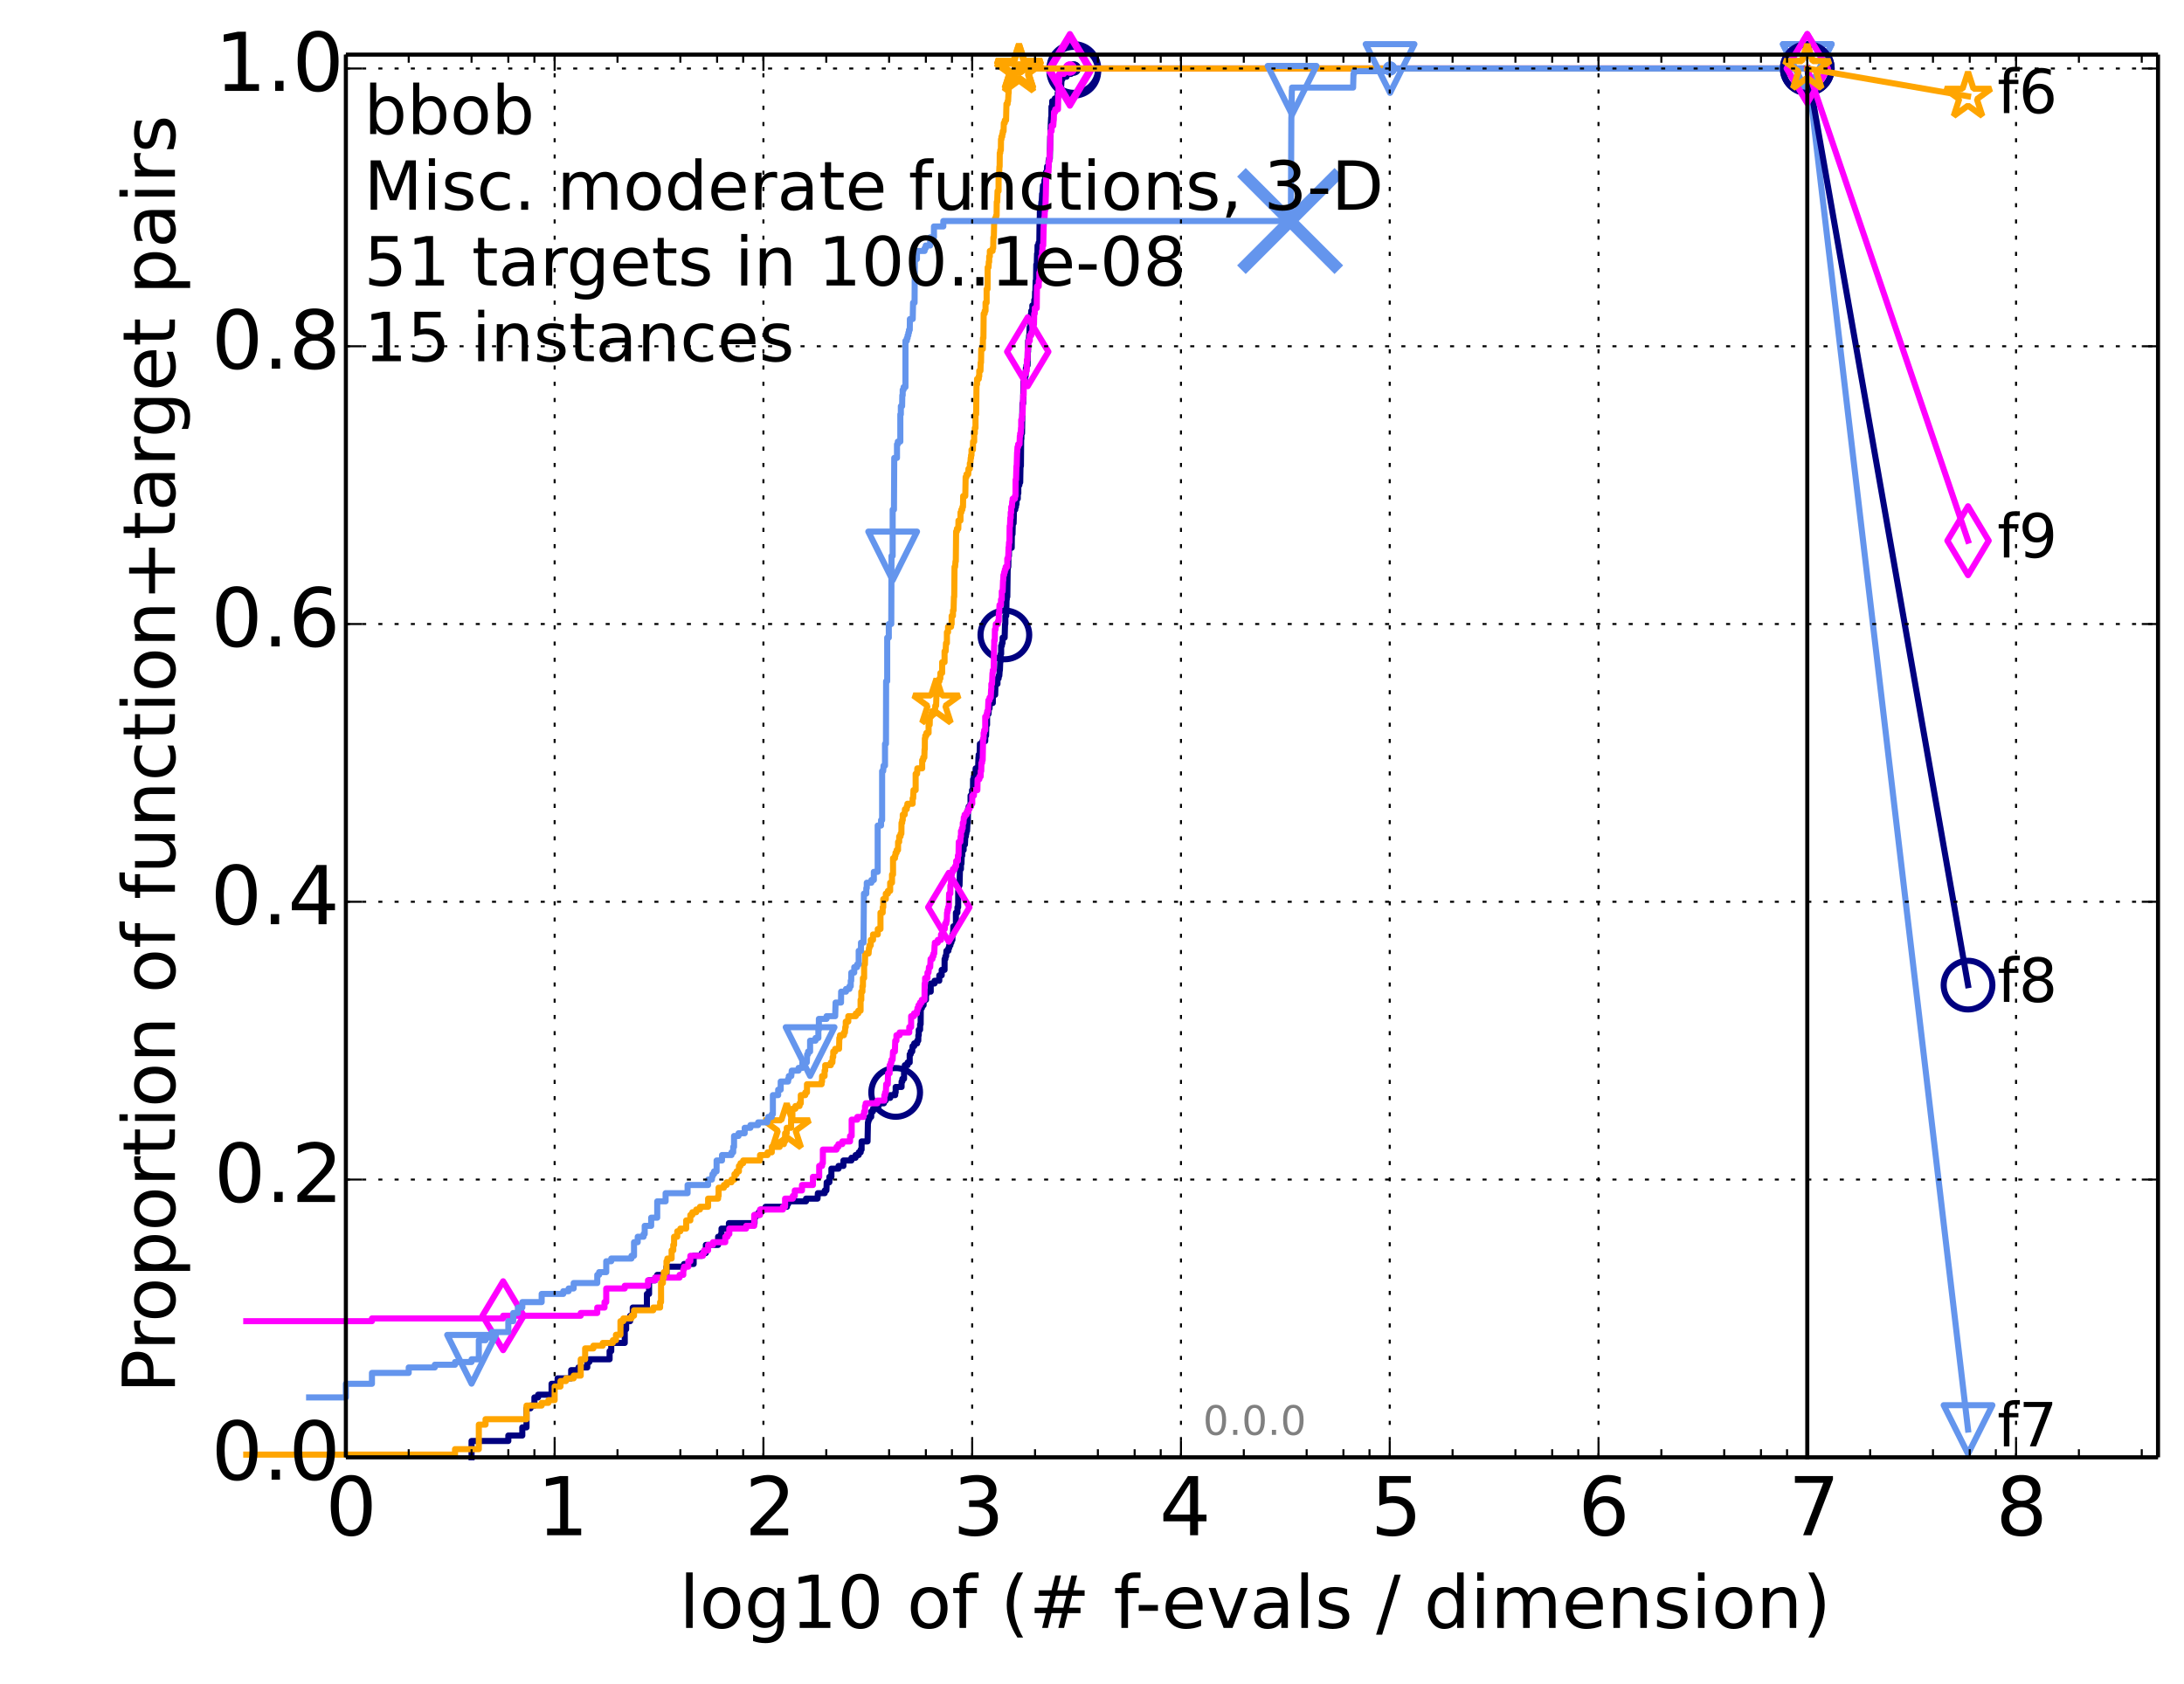 <?xml version="1.0" encoding="utf-8" standalone="no"?>
<!DOCTYPE svg PUBLIC "-//W3C//DTD SVG 1.1//EN"
  "http://www.w3.org/Graphics/SVG/1.1/DTD/svg11.dtd">
<!-- Created with matplotlib (http://matplotlib.org/) -->
<svg height="415pt" version="1.1" viewBox="0 0 538 415" width="538pt" xmlns="http://www.w3.org/2000/svg" xmlns:xlink="http://www.w3.org/1999/xlink">
 <defs>
  <style type="text/css">
*{stroke-linecap:butt;stroke-linejoin:round;}
  </style>
 </defs>
 <g id="figure_1">
  <g id="patch_1">
   <path d="
M0 415.456
L538.8 415.456
L538.8 0
L0 0
z
" style="fill:#ffffff;"/>
  </g>
  <g id="axes_1">
   <g id="patch_2">
    <path d="
M85.2 359.056
L531.6 359.056
L531.6 13.456
L85.2 13.456
z
" style="fill:#ffffff;"/>
   </g>
   <g id="line2d_1">
    <defs>
     <path d="
M0 1.5
C0.398 1.5 0.779 1.342 1.061 1.061
C1.342 0.779 1.5 0.398 1.5 0
C1.5 -0.398 1.342 -0.779 1.061 -1.061
C0.779 -1.342 0.398 -1.5 0 -1.5
C-0.398 -1.5 -0.779 -1.342 -1.061 -1.061
C-1.342 -0.779 -1.5 -0.398 -1.5 0
C-1.5 0.398 -1.342 0.779 -1.061 1.061
C-0.779 1.342 -0.398 1.5 0 1.5
z
" id="ma8fc8663ec" style="stroke:#000080;stroke-width:0.5;"/>
    </defs>
    <g>
     <use style="fill:#000080;stroke:#000080;stroke-width:0.5;" x="264.519" xlink:href="#ma8fc8663ec" y="16.878"/>
     <use style="fill:#000080;stroke:#000080;stroke-width:0.5;" x="264.519" xlink:href="#ma8fc8663ec" y="16.878"/>
    </g>
   </g>
   <g id="line2d_2">
    <path d="
M116.163 359.056
L116.163 355.031
L125.219 355.031
L125.219 353.689
L128.662 353.689
L128.662 351.676
L129.701 351.676
L129.701 346.979
L130.694 346.979
L130.694 346.309
L131.645 346.309
L131.645 344.296
L132.556 344.296
L132.556 343.625
L135.871 343.625
L135.871 340.941
L137.361 340.941
L137.361 339.599
L140.701 339.599
L140.701 337.586
L142.489 337.586
L142.489 336.915
L144.669 336.915
L144.669 335.574
L145.183 335.574
L145.183 334.903
L150.167 334.903
L150.167 332.89
L150.569 332.89
L150.569 330.877
L153.898 330.877
L153.898 327.522
L154.239 327.522
L154.239 325.509
L155.232 325.509
L155.232 324.168
L155.87 324.168
L155.87 322.155
L159.358 322.155
L159.358 318.8
L159.89 318.8
L159.89 315.445
L161.413 315.445
L161.413 314.774
L161.899 314.774
L161.899 314.104
L164.18 314.104
L164.18 312.091
L168.503 312.091
L168.503 311.42
L170.875 311.42
L170.875 309.407
L172.871 309.407
L172.871 308.736
L173.877 308.736
L173.877 306.723
L176.895 306.723
L176.895 304.71
L177.619 304.71
L177.619 304.039
L177.738 304.039
L177.738 302.698
L179.553 302.698
L179.553 301.356
L185.869 301.356
L185.869 300.014
L186.032 300.014
L186.032 299.343
L186.911 299.343
L186.911 298.672
L187.53 298.672
L187.53 298.001
L188.572 298.001
L188.572 297.33
L193.86 297.33
L193.86 296.659
L194.145 296.659
L194.145 295.988
L198.555 295.988
L198.555 295.317
L201.391 295.317
L201.473 293.975
L203.163 293.975
L203.163 293.304
L203.576 293.304
L203.65 291.292
L204.307 291.292
L204.307 289.95
L204.805 289.95
L204.805 287.937
L206.563 287.937
L206.563 287.266
L207.765 287.266
L207.765 285.924
L209.74 285.924
L209.74 285.253
L210.759 285.253
L210.759 284.582
L211.527 284.582
L211.527 283.911
L212.017 283.911
L212.017 283.24
L212.245 283.24
L212.245 281.228
L213.708 281.228
L213.802 276.531
L213.896 276.531
L213.896 275.86
L214.152 275.86
L214.152 275.189
L214.61 275.189
L214.61 273.847
L215.037 273.847
L215.037 273.176
L216.08 273.176
L216.08 272.505
L216.438 272.505
L216.438 271.834
L217.737 271.834
L217.737 271.164
L218.186 271.164
L218.186 270.493
L219.298 270.493
L219.298 269.822
L220.514 269.822
L220.514 269.151
L220.636 269.151
L220.636 267.809
L222.093 267.809
L222.093 266.467
L222.287 266.467
L222.287 265.796
L222.701 265.796
L222.701 263.783
L222.89 263.783
L222.89 262.441
L223.568 262.441
L223.568 261.77
L224.093 261.77
L224.093 259.758
L224.344 259.758
L224.344 259.087
L224.708 259.087
L224.794 257.745
L225.207 257.745
L225.207 257.074
L225.929 257.074
L225.929 256.403
L226.201 256.403
L226.227 255.061
L226.322 255.061
L226.322 253.719
L226.655 253.719
L226.655 252.377
L226.787 252.377
L226.826 248.352
L227.113 248.352
L227.113 247.681
L227.511 247.681
L227.549 246.339
L228.101 246.339
L228.101 244.997
L228.249 244.997
L228.249 244.326
L229.272 244.326
L229.272 242.313
L230.216 242.313
L230.216 241.642
L231.381 241.642
L231.381 240.3
L231.972 240.3
L231.972 238.958
L232.68 238.958
L232.69 236.275
L232.881 236.275
L232.881 235.604
L233.07 235.604
L233.14 234.262
L233.629 234.262
L233.629 233.591
L233.821 233.591
L233.821 232.92
L234.117 232.92
L234.117 232.249
L234.362 232.249
L234.362 231.578
L234.613 231.578
L234.613 230.236
L234.779 230.236
L234.843 228.223
L235.476 228.223
L235.476 224.869
L235.847 224.869
L235.856 223.527
L236.03 223.527
L236.048 219.501
L236.143 219.501
L236.186 218.159
L236.367 218.159
L236.478 214.134
L236.715 214.134
L236.715 212.792
L236.849 212.792
L236.9 210.779
L237.05 210.779
L237.05 209.437
L237.379 209.437
L237.379 208.095
L237.696 208.095
L237.793 206.083
L237.937 206.083
L237.937 205.412
L238.048 205.412
L238.048 204.741
L238.222 204.741
L238.324 202.728
L238.418 202.728
L238.45 199.373
L238.62 199.373
L238.62 198.702
L239.065 198.702
L239.088 196.018
L239.448 196.018
L239.448 194.677
L239.678 194.677
L239.708 191.993
L239.884 191.993
L239.884 191.322
L240.254 191.322
L240.34 189.309
L240.941 189.309
L241.032 186.625
L241.08 186.625
L241.08 185.954
L241.322 185.954
L241.383 183.271
L241.99 183.271
L241.99 182.6
L242.698 182.6
L242.704 181.258
L242.903 181.258
L242.967 178.574
L243.151 178.574
L243.151 175.89
L243.514 175.89
L243.595 174.548
L243.768 174.548
L243.799 173.207
L244.565 173.207
L244.583 171.194
L245.144 171.194
L245.231 168.51
L245.715 168.51
L245.715 167.168
L245.995 167.168
L245.995 166.497
L246.167 166.497
L246.26 165.155
L246.31 165.155
L246.392 163.143
L246.446 163.143
L246.49 161.13
L246.615 161.13
L246.615 159.117
L246.798 159.117
L246.798 158.446
L246.964 158.446
L246.985 157.104
L247.48 157.104
L247.578 153.749
L247.656 153.749
L247.656 151.737
L247.872 151.737
L247.948 147.711
L248.004 147.711
L248.004 147.04
L248.136 147.04
L248.227 140.331
L248.257 140.331
L248.257 139.66
L248.382 139.66
L248.422 136.976
L248.542 136.976
L248.552 134.963
L249.221 134.963
L249.265 131.608
L249.418 131.608
L249.489 128.925
L249.688 128.925
L249.782 125.57
L250.09 125.57
L250.09 124.899
L250.265 124.899
L250.265 124.228
L250.403 124.228
L250.421 122.886
L250.716 122.886
L250.716 121.544
L250.846 121.544
L250.846 119.532
L251.104 119.532
L251.104 118.861
L251.311 118.861
L251.385 114.835
L251.486 114.835
L251.547 108.126
L251.612 108.126
L251.612 106.784
L251.767 106.784
L251.874 99.403
L252.04 99.403
L252.121 94.036
L252.473 94.036
L252.473 92.694
L252.639 92.694
L252.717 90.681
L252.844 90.681
L252.844 90.01
L253.133 90.01
L253.166 86.656
L253.246 86.656
L253.262 83.972
L253.426 83.972
L253.506 82.63
L253.573 82.63
L253.637 80.617
L253.861 80.617
L253.966 77.263
L254.044 77.263
L254.044 76.592
L254.302 76.592
L254.302 75.25
L254.777 75.25
L254.777 73.908
L254.941 73.908
L254.986 71.895
L255.053 71.895
L255.119 69.211
L255.212 69.211
L255.274 65.186
L255.395 65.186
L255.464 62.502
L255.555 62.502
L255.591 60.489
L255.843 60.489
L255.843 59.818
L256.022 59.818
L256.099 53.78
L256.145 53.78
L256.163 51.096
L256.451 51.096
L256.541 49.754
L256.621 49.754
L256.717 47.741
L256.82 47.741
L256.913 45.728
L257.238 45.728
L257.285 44.387
L257.452 44.387
L257.452 43.716
L257.575 43.716
L257.664 42.374
L257.91 42.374
L257.939 41.032
L258.257 41.032
L258.292 39.69
L258.423 39.69
L258.423 39.019
L258.614 39.019
L258.708 33.652
L258.755 33.652
L258.862 30.297
L258.868 30.297
L258.937 28.955
L258.999 28.955
L259.018 26.271
L259.197 26.271
L259.197 24.929
L259.844 24.929
L259.844 24.258
L260.551 24.258
L260.551 22.917
L260.816 22.917
L260.816 21.575
L261.384 21.575
L261.493 19.562
L261.695 19.562
L261.695 18.891
L262.734 18.891
L262.734 18.22
L263.839 18.22
L263.839 17.549
L264.519 17.549
L264.519 16.878
L445.2 16.878
L445.2 16.878" style="fill:none;stroke:#000080;stroke-linecap:square;stroke-width:1.5;"/>
   </g>
   <g id="line2d_3">
    <defs>
     <path d="
M0 6
C1.591 6 3.117 5.368 4.243 4.243
C5.368 3.117 6 1.591 6 0
C6 -1.591 5.368 -3.117 4.243 -4.243
C3.117 -5.368 1.591 -6 0 -6
C-1.591 -6 -3.117 -5.368 -4.243 -4.243
C-5.368 -3.117 -6 -1.591 -6 0
C-6 1.591 -5.368 3.117 -4.243 4.243
C-3.117 5.368 -1.591 6 0 6
z
" id="mae466deef1" style="stroke:#000080;stroke-width:1.5;"/>
    </defs>
    <g>
     <use style="fill:none;stroke:#000080;stroke-width:1.5;" x="220.636" xlink:href="#mae466deef1" y="269.151"/>
     <use style="fill:none;stroke:#000080;stroke-width:1.5;" x="247.537" xlink:href="#mae466deef1" y="156.433"/>
     <use style="fill:none;stroke:#000080;stroke-width:1.5;" x="264.519" xlink:href="#mae466deef1" y="17.549"/>
     <use style="fill:none;stroke:#000080;stroke-width:1.5;" x="264.519" xlink:href="#mae466deef1" y="16.878"/>
     <use style="fill:none;stroke:#000080;stroke-width:1.5;" x="445.2" xlink:href="#mae466deef1" y="16.878"/>
    </g>
   </g>
   <g id="line2d_4"/>
   <g id="line2d_5">
    <defs>
     <path d="
M0 1.5
C0.398 1.5 0.779 1.342 1.061 1.061
C1.342 0.779 1.5 0.398 1.5 0
C1.5 -0.398 1.342 -0.779 1.061 -1.061
C0.779 -1.342 0.398 -1.5 0 -1.5
C-0.398 -1.5 -0.779 -1.342 -1.061 -1.061
C-1.342 -0.779 -1.5 -0.398 -1.5 0
C-1.5 0.398 -1.342 0.779 -1.061 1.061
C-0.779 1.342 -0.398 1.5 0 1.5
z
" id="m62d5190e8e" style="stroke:#ff00ff;stroke-width:0.5;"/>
    </defs>
    <g>
     <use style="fill:#ff00ff;stroke:#ff00ff;stroke-width:0.5;" x="263.557" xlink:href="#m62d5190e8e" y="16.878"/>
     <use style="fill:#ff00ff;stroke:#ff00ff;stroke-width:0.5;" x="263.557" xlink:href="#m62d5190e8e" y="16.878"/>
    </g>
   </g>
   <g id="line2d_6">
    <path d="
M60.662 325.509
L91.625 325.509
L91.625 324.839
L123.943 324.839
L123.943 324.168
L143.054 324.168
L143.054 323.497
L147.126 323.497
L147.126 322.155
L148.914 322.155
L148.914 320.813
L149.339 320.813
L149.339 317.458
L153.898 317.458
L153.898 316.787
L159.625 316.787
L159.625 315.445
L161.413 315.445
L161.413 314.774
L167.405 314.774
L167.405 314.104
L168.324 314.104
L168.324 312.762
L168.503 312.762
L168.503 312.091
L169.551 312.091
L169.551 310.749
L170.056 310.749
L170.056 309.407
L173.163 309.407
L173.163 308.736
L173.452 308.736
L173.452 308.065
L174.432 308.065
L174.432 306.723
L175.632 306.723
L175.632 306.052
L178.663 306.052
L178.663 304.71
L179.223 304.71
L179.223 304.039
L179.661 304.039
L179.661 302.698
L183.806 302.698
L183.806 302.027
L185.786 302.027
L185.786 299.343
L187.223 299.343
L187.223 298.001
L192.862 298.001
L192.862 297.33
L193.396 297.33
L193.396 295.317
L195.305 295.317
L195.305 294.646
L195.784 294.646
L195.784 293.304
L197.556 293.304
L197.556 291.963
L200.256 291.963
L200.256 289.95
L201.797 289.95
L201.797 287.266
L202.51 287.266
L202.51 286.595
L202.704 286.595
L202.704 283.24
L206.07 283.24
L206.07 282.569
L206.53 282.569
L206.53 281.899
L207.486 281.899
L207.486 281.228
L209.399 281.228
L209.399 279.886
L209.796 279.886
L209.796 275.86
L211.186 275.86
L211.186 275.189
L212.719 275.189
L212.719 274.518
L212.866 274.518
L212.866 273.847
L213.086 273.847
L213.086 272.505
L213.255 272.505
L213.255 271.834
L216.123 271.834
L216.123 271.164
L217.855 271.164
L217.855 269.822
L218.031 269.822
L218.031 269.151
L218.224 269.151
L218.302 267.138
L218.683 267.138
L218.758 264.454
L219.15 264.454
L219.15 262.441
L219.426 262.441
L219.426 261.77
L219.608 261.77
L219.608 261.099
L219.878 261.099
L219.986 259.087
L220.444 259.087
L220.531 256.403
L220.825 256.403
L220.825 255.061
L221.601 255.061
L221.601 254.39
L223.989 254.39
L223.989 253.048
L224.446 253.048
L224.446 250.364
L225.151 250.364
L225.151 249.694
L225.861 249.694
L225.861 249.023
L226.011 249.023
L226.011 248.352
L226.254 248.352
L226.254 247.681
L226.628 247.681
L226.628 247.01
L227.061 247.01
L227.061 246.339
L227.739 246.339
L227.777 242.313
L227.889 242.313
L227.889 240.971
L228.47 240.971
L228.47 239.629
L228.724 239.629
L228.833 238.288
L229.142 238.288
L229.237 236.275
L229.692 236.275
L229.692 235.604
L229.944 235.604
L229.944 234.933
L230.137 234.933
L230.228 232.92
L230.284 232.92
L230.284 232.249
L231.014 232.249
L231.014 231.578
L231.805 231.578
L231.805 230.236
L232.21 230.236
L232.231 228.894
L232.72 228.894
L232.801 227.553
L233.1 227.553
L233.1 226.882
L233.238 226.882
L233.287 224.869
L233.385 224.869
L233.385 224.198
L233.551 224.198
L233.551 223.527
L233.725 223.527
L233.802 220.172
L234.107 220.172
L234.107 218.159
L234.249 218.159
L234.277 215.476
L234.492 215.476
L234.492 214.805
L234.733 214.805
L234.733 214.134
L235.243 214.134
L235.243 213.463
L235.529 213.463
L235.547 212.121
L235.969 212.121
L235.969 210.779
L236.117 210.779
L236.178 207.424
L236.571 207.424
L236.631 206.083
L236.723 206.083
L236.723 204.741
L236.958 204.741
L236.958 204.07
L237.149 204.07
L237.174 202.728
L237.347 202.728
L237.42 201.386
L237.623 201.386
L237.623 200.715
L238.112 200.715
L238.112 200.044
L238.504 200.044
L238.504 199.373
L238.805 199.373
L238.805 198.702
L239.201 198.702
L239.201 198.031
L239.501 198.031
L239.501 196.018
L239.913 196.018
L239.95 194.677
L240.759 194.677
L240.815 191.993
L241.253 191.993
L241.253 191.322
L241.574 191.322
L241.581 189.98
L241.716 189.98
L241.756 187.967
L241.93 187.967
L241.93 187.296
L242.07 187.296
L242.176 181.929
L242.301 181.929
L242.301 180.587
L242.438 180.587
L242.438 179.916
L242.698 179.916
L242.698 176.561
L243.056 176.561
L243.056 175.89
L243.189 175.89
L243.189 175.219
L243.371 175.219
L243.477 172.536
L243.762 172.536
L243.762 171.865
L244.049 171.865
L244.152 169.852
L244.206 169.852
L244.206 168.51
L244.374 168.51
L244.482 165.826
L244.559 165.826
L244.559 165.155
L244.783 165.155
L244.883 159.117
L244.912 159.117
L244.912 157.775
L245.057 157.775
L245.081 155.091
L245.242 155.091
L245.311 153.749
L245.816 153.749
L245.816 153.078
L246.011 153.078
L246.05 151.066
L246.128 151.066
L246.216 149.053
L246.582 149.053
L246.582 147.711
L246.776 147.711
L246.776 145.698
L246.99 145.698
L247.086 143.014
L247.133 143.014
L247.181 141.673
L247.344 141.673
L247.344 141.002
L247.526 141.002
L247.526 140.331
L247.733 140.331
L247.733 139.66
L248.126 139.66
L248.131 137.647
L248.352 137.647
L248.447 134.963
L248.502 134.963
L248.562 133.621
L248.666 133.621
L248.715 129.596
L248.803 129.596
L248.872 127.583
L248.974 127.583
L248.974 126.241
L249.096 126.241
L249.101 124.899
L249.274 124.899
L249.341 123.557
L249.446 123.557
L249.446 122.886
L250.007 122.886
L250.007 122.215
L250.155 122.215
L250.183 118.19
L250.288 118.19
L250.389 114.835
L250.448 114.835
L250.544 111.48
L250.567 111.48
L250.648 110.138
L250.801 110.138
L250.801 109.468
L251.148 109.468
L251.219 107.455
L251.298 107.455
L251.298 106.784
L251.447 106.784
L251.508 105.442
L251.56 105.442
L251.56 103.429
L251.75 103.429
L251.805 102.087
L251.908 102.087
L251.985 98.733
L252.049 98.733
L252.049 97.391
L252.163 97.391
L252.23 92.694
L252.331 92.694
L252.331 92.023
L252.738 92.023
L252.738 91.352
L252.934 91.352
L252.959 88.668
L253.097 88.668
L253.178 85.985
L253.258 85.985
L253.338 83.972
L253.676 83.972
L253.676 82.63
L254.036 82.63
L254.036 81.959
L254.321 81.959
L254.321 79.946
L254.705 79.946
L254.762 77.263
L254.9 77.263
L254.9 75.921
L255.384 75.921
L255.446 70.553
L255.879 70.553
L255.879 69.211
L256.025 69.211
L256.032 67.198
L256.241 67.198
L256.241 66.528
L256.381 66.528
L256.485 63.173
L256.69 63.173
L256.69 61.831
L256.807 61.831
L256.807 60.489
L256.987 60.489
L257.093 55.792
L257.106 55.792
L257.211 53.78
L257.305 53.78
L257.395 51.767
L257.505 51.767
L257.608 48.412
L257.618 48.412
L257.713 43.716
L257.979 43.716
L257.979 42.374
L258.289 42.374
L258.375 39.69
L258.512 39.69
L258.62 37.006
L258.68 37.006
L258.762 32.981
L258.799 32.981
L258.799 32.31
L259.049 32.31
L259.049 30.968
L259.457 30.968
L259.552 29.626
L259.582 29.626
L259.639 27.613
L259.939 27.613
L259.939 26.942
L260.614 26.942
L260.689 23.587
L260.767 23.587
L260.796 20.233
L260.907 20.233
L260.907 18.22
L262.093 18.22
L262.093 17.549
L263.557 17.549
L263.557 16.878
L445.2 16.878
L445.2 16.878" style="fill:none;stroke:#ff00ff;stroke-linecap:square;stroke-width:1.5;"/>
   </g>
   <g id="line2d_7">
    <defs>
     <path d="
M-3.9968e-16 8.485
L5.091 0
L4.88498e-16 -8.485
L-5.091 -1.77636e-15
z
" id="mf6640c921f" style="stroke:#ff00ff;stroke-linejoin:miter;stroke-width:1.5;"/>
    </defs>
    <g>
     <use style="fill:none;stroke:#ff00ff;stroke-linejoin:miter;stroke-width:1.5;" x="123.943" xlink:href="#mf6640c921f" y="324.168"/>
     <use style="fill:none;stroke:#ff00ff;stroke-linejoin:miter;stroke-width:1.5;" x="233.725" xlink:href="#mf6640c921f" y="223.527"/>
     <use style="fill:none;stroke:#ff00ff;stroke-linejoin:miter;stroke-width:1.5;" x="253.17" xlink:href="#mf6640c921f" y="86.656"/>
     <use style="fill:none;stroke:#ff00ff;stroke-linejoin:miter;stroke-width:1.5;" x="263.557" xlink:href="#mf6640c921f" y="17.549"/>
     <use style="fill:none;stroke:#ff00ff;stroke-linejoin:miter;stroke-width:1.5;" x="263.557" xlink:href="#mf6640c921f" y="16.878"/>
     <use style="fill:none;stroke:#ff00ff;stroke-linejoin:miter;stroke-width:1.5;" x="445.2" xlink:href="#mf6640c921f" y="16.878"/>
    </g>
   </g>
   <g id="line2d_8"/>
   <g id="line2d_9">
    <defs>
     <path d="
M0 1.5
C0.398 1.5 0.779 1.342 1.061 1.061
C1.342 0.779 1.5 0.398 1.5 0
C1.5 -0.398 1.342 -0.779 1.061 -1.061
C0.779 -1.342 0.398 -1.5 0 -1.5
C-0.398 -1.5 -0.779 -1.342 -1.061 -1.061
C-1.342 -0.779 -1.5 -0.398 -1.5 0
C-1.5 0.398 -1.342 0.779 -1.061 1.061
C-0.779 1.342 -0.398 1.5 0 1.5
z
" id="m3747452efa" style="stroke:#ffa500;stroke-width:0.5;"/>
    </defs>
    <g>
     <use style="fill:#ffa500;stroke:#ffa500;stroke-width:0.5;" x="251.015" xlink:href="#m3747452efa" y="16.878"/>
     <use style="fill:#ffa500;stroke:#ffa500;stroke-width:0.5;" x="251.015" xlink:href="#m3747452efa" y="16.878"/>
    </g>
   </g>
   <g id="line2d_10">
    <path d="
M60.662 358.385
L112.091 358.385
L112.091 357.044
L117.951 357.044
L117.951 351.005
L119.606 351.005
L119.606 349.663
L129.701 349.663
L129.701 346.309
L133.432 346.309
L133.432 345.638
L135.088 345.638
L135.088 344.967
L136.629 344.967
L136.629 341.612
L138.07 341.612
L138.07 340.27
L139.424 340.27
L139.424 339.599
L141.313 339.599
L141.313 338.928
L143.054 338.928
L143.054 334.903
L144.144 334.903
L144.144 332.219
L146.176 332.219
L146.176 331.548
L148.48 331.548
L148.48 330.877
L150.964 330.877
L150.964 330.206
L151.735 330.206
L151.735 328.864
L152.842 328.864
L152.842 325.509
L153.552 325.509
L153.552 324.839
L155.553 324.839
L155.553 324.168
L156.182 324.168
L156.182 322.826
L160.917 322.826
L160.917 322.155
L162.608 322.155
L162.608 320.813
L162.839 320.813
L162.839 316.116
L163.295 316.116
L163.295 314.774
L163.519 314.774
L163.519 313.433
L164.18 313.433
L164.18 310.749
L164.395 310.749
L164.395 310.078
L165.444 310.078
L165.444 308.065
L165.85 308.065
L165.85 306.723
L166.051 306.723
L166.051 304.71
L166.834 304.71
L166.834 303.369
L167.592 303.369
L167.592 302.698
L169.033 302.698
L169.033 300.685
L170.056 300.685
L170.056 299.343
L170.551 299.343
L170.551 298.672
L171.508 298.672
L171.508 298.001
L172.426 298.001
L172.426 297.33
L174.432 297.33
L174.432 295.317
L176.895 295.317
L176.895 294.646
L177.017 294.646
L177.017 292.634
L178.321 292.634
L178.321 291.963
L179.001 291.963
L179.001 291.292
L180.197 291.292
L180.197 290.621
L180.926 290.621
L180.926 289.279
L181.432 289.279
L181.432 288.608
L182.025 288.608
L182.025 287.266
L182.412 287.266
L182.412 286.595
L183.073 286.595
L183.073 285.924
L187.223 285.924
L187.223 284.582
L189.076 284.582
L189.076 283.911
L190.118 283.911
L190.118 282.569
L192.067 282.569
L192.067 281.899
L193.101 281.899
L193.101 281.228
L193.396 281.228
L193.396 279.215
L193.802 279.215
L193.802 277.873
L194.87 277.873
L194.87 275.86
L195.197 275.86
L195.197 273.176
L195.941 273.176
L195.941 272.505
L196.964 272.505
L196.964 271.834
L197.262 271.834
L197.262 269.822
L198.368 269.822
L198.368 269.151
L198.786 269.151
L198.786 267.138
L202.393 267.138
L202.393 266.467
L202.51 266.467
L202.51 265.125
L203.125 265.125
L203.125 263.783
L203.277 263.783
L203.277 262.441
L204.664 262.441
L204.664 261.77
L205.05 261.77
L205.119 260.429
L205.258 260.429
L205.258 259.087
L205.735 259.087
L205.735 258.416
L206.693 258.416
L206.757 255.732
L206.918 255.732
L206.918 255.061
L207.888 255.061
L207.888 254.39
L208.132 254.39
L208.223 253.048
L208.343 253.048
L208.343 251.706
L208.965 251.706
L208.965 250.364
L210.813 250.364
L210.813 249.694
L211.423 249.694
L211.423 249.023
L211.991 249.023
L211.991 246.339
L212.169 246.339
L212.169 244.326
L212.445 244.326
L212.445 242.984
L212.57 242.984
L212.57 240.971
L212.866 240.971
L212.866 237.617
L213.061 237.617
L213.134 234.933
L213.966 234.933
L214.06 233.591
L214.175 233.591
L214.175 232.92
L214.497 232.92
L214.497 231.578
L215.059 231.578
L215.059 230.236
L216.228 230.236
L216.228 228.894
L216.893 228.894
L216.893 224.869
L217.439 224.869
L217.439 223.527
L217.579 223.527
L217.579 221.514
L218.205 221.514
L218.205 220.172
L218.72 220.172
L218.72 219.501
L219.279 219.501
L219.279 217.488
L219.735 217.488
L219.735 215.476
L219.986 215.476
L219.986 211.45
L220.462 211.45
L220.462 210.779
L220.601 210.779
L220.601 210.108
L220.877 210.108
L220.877 209.437
L221.217 209.437
L221.233 207.424
L221.502 207.424
L221.502 206.083
L221.832 206.083
L221.832 205.412
L222.045 205.412
L222.077 202.728
L222.239 202.728
L222.239 202.057
L222.383 202.057
L222.383 200.715
L222.859 200.715
L222.921 199.373
L223.355 199.373
L223.355 198.702
L223.523 198.702
L223.523 198.031
L224.808 198.031
L224.808 196.689
L224.952 196.689
L225.023 194.677
L225.557 194.677
L225.557 190.651
L225.915 190.651
L225.97 189.309
L227.165 189.309
L227.165 187.296
L227.422 187.296
L227.422 186.625
L227.701 186.625
L227.751 184.613
L227.814 184.613
L227.827 181.929
L227.927 181.929
L227.927 181.258
L228.2 181.258
L228.2 180.587
L228.749 180.587
L228.749 178.574
L229.012 178.574
L229.071 176.561
L229.354 176.561
L229.354 175.89
L229.576 175.89
L229.576 175.219
L230.329 175.219
L230.396 173.878
L230.596 173.878
L230.685 171.194
L230.85 171.194
L230.861 168.51
L231.057 168.51
L231.057 167.839
L231.423 167.839
L231.423 167.168
L231.647 167.168
L231.647 165.826
L232.086 165.826
L232.086 163.143
L232.68 163.143
L232.68 160.459
L232.941 160.459
L233.04 158.446
L233.258 158.446
L233.258 155.762
L233.541 155.762
L233.541 154.42
L234.287 154.42
L234.287 153.749
L234.427 153.749
L234.427 151.737
L234.742 151.737
L234.752 150.395
L234.898 150.395
L234.99 147.04
L235.062 147.04
L235.135 139.66
L235.279 139.66
L235.369 138.318
L235.449 138.318
L235.529 130.938
L235.724 130.938
L235.724 130.267
L236.065 130.267
L236.108 128.254
L236.597 128.254
L236.605 126.241
L236.816 126.241
L236.816 125.57
L237.066 125.57
L237.066 124.899
L237.223 124.899
L237.264 122.215
L237.785 122.215
L237.873 117.519
L238.088 117.519
L238.088 116.848
L238.512 116.848
L238.566 115.506
L238.905 115.506
L238.905 114.164
L239.027 114.164
L239.125 112.822
L239.209 112.822
L239.209 112.151
L239.321 112.151
L239.321 110.809
L239.664 110.809
L239.701 108.797
L239.972 108.797
L239.972 106.784
L240.131 106.784
L240.131 105.442
L240.304 105.442
L240.304 102.087
L240.462 102.087
L240.554 94.707
L240.682 94.707
L240.682 93.365
L241.108 93.365
L241.108 92.694
L241.225 92.694
L241.225 91.352
L241.526 91.352
L241.574 89.339
L241.662 89.339
L241.716 85.985
L242.103 85.985
L242.143 83.301
L242.255 83.301
L242.314 77.263
L242.568 77.263
L242.568 76.592
L242.775 76.592
L242.775 74.579
L243.043 74.579
L243.043 71.224
L243.271 71.224
L243.302 65.857
L243.521 65.857
L243.57 64.515
L243.675 64.515
L243.675 63.173
L243.835 63.173
L243.835 61.831
L244.511 61.831
L244.511 61.16
L244.665 61.16
L244.701 58.476
L244.818 58.476
L244.906 54.451
L245.115 54.451
L245.115 53.78
L245.369 53.78
L245.369 53.109
L245.505 53.109
L245.534 49.754
L245.647 49.754
L245.732 47.07
L245.984 47.07
L245.989 43.045
L246.111 43.045
L246.194 41.032
L246.249 41.032
L246.277 37.677
L246.403 37.677
L246.403 37.006
L246.55 37.006
L246.582 34.322
L246.696 34.322
L246.696 33.652
L246.894 33.652
L246.894 32.981
L247.022 32.981
L247.022 32.31
L247.218 32.31
L247.276 30.297
L247.516 30.297
L247.516 29.626
L247.826 29.626
L247.928 25.6
L248.217 25.6
L248.217 24.929
L248.332 24.929
L248.432 22.917
L248.477 22.917
L248.477 21.575
L248.601 21.575
L248.601 20.904
L248.896 20.904
L248.896 19.562
L249.086 19.562
L249.086 18.891
L249.885 18.891
L249.885 17.549
L251.015 17.549
L251.015 16.878
L445.2 16.878
L445.2 16.878" style="fill:none;stroke:#ffa500;stroke-linecap:square;stroke-width:1.5;"/>
   </g>
   <g id="line2d_11">
    <defs>
     <path d="
M3.67394e-16 -6
L-1.347 -1.854
L-5.706 -1.854
L-2.18 0.708
L-3.527 4.854
L-4.20996e-16 2.292
L3.527 4.854
L2.18 0.708
L5.706 -1.854
L1.347 -1.854
z
" id="m73d367cfb6" style="stroke:#ffa500;stroke-linejoin:bevel;stroke-width:1.5;"/>
    </defs>
    <g>
     <use style="fill:none;stroke:#ffa500;stroke-linejoin:bevel;stroke-width:1.5;" x="193.802" xlink:href="#m73d367cfb6" y="277.873"/>
     <use style="fill:none;stroke:#ffa500;stroke-linejoin:bevel;stroke-width:1.5;" x="230.685" xlink:href="#m73d367cfb6" y="173.207"/>
     <use style="fill:none;stroke:#ffa500;stroke-linejoin:bevel;stroke-width:1.5;" x="251.015" xlink:href="#m73d367cfb6" y="17.549"/>
     <use style="fill:none;stroke:#ffa500;stroke-linejoin:bevel;stroke-width:1.5;" x="251.015" xlink:href="#m73d367cfb6" y="16.878"/>
     <use style="fill:none;stroke:#ffa500;stroke-linejoin:bevel;stroke-width:1.5;" x="251.015" xlink:href="#m73d367cfb6" y="16.878"/>
     <use style="fill:none;stroke:#ffa500;stroke-linejoin:bevel;stroke-width:1.5;" x="445.2" xlink:href="#m73d367cfb6" y="16.878"/>
    </g>
   </g>
   <g id="line2d_12"/>
   <g id="line2d_13">
    <defs>
     <path d="
M0 1.5
C0.398 1.5 0.779 1.342 1.061 1.061
C1.342 0.779 1.5 0.398 1.5 0
C1.5 -0.398 1.342 -0.779 1.061 -1.061
C0.779 -1.342 0.398 -1.5 0 -1.5
C-0.398 -1.5 -0.779 -1.342 -1.061 -1.061
C-1.342 -0.779 -1.5 -0.398 -1.5 0
C-1.5 0.398 -1.342 0.779 -1.061 1.061
C-0.779 1.342 -0.398 1.5 0 1.5
z
" id="m03dd694df9" style="stroke:#6495ed;stroke-width:0.5;"/>
    </defs>
    <g>
     <use style="fill:#6495ed;stroke:#6495ed;stroke-width:0.5;" x="342.422" xlink:href="#m03dd694df9" y="16.878"/>
     <use style="fill:#6495ed;stroke:#6495ed;stroke-width:0.5;" x="342.422" xlink:href="#m03dd694df9" y="16.878"/>
    </g>
   </g>
   <g id="line2d_14">
    <path d="
M76.144 344.296
L85.2 344.296
L85.2 340.941
L91.625 340.941
L91.625 338.257
L100.682 338.257
L100.682 336.915
L107.107 336.915
L107.107 336.244
L112.091 336.244
L112.091 335.574
L116.163 335.574
L116.163 334.903
L117.951 334.903
L117.951 330.206
L119.606 330.206
L119.606 329.535
L121.147 329.535
L121.147 328.193
L125.219 328.193
L125.219 325.509
L126.427 325.509
L126.427 323.497
L127.572 323.497
L127.572 322.155
L128.662 322.155
L128.662 320.813
L133.432 320.813
L133.432 318.8
L138.757 318.8
L138.757 318.129
L140.072 318.129
L140.072 317.458
L141.313 317.458
L141.313 316.116
L147.126 316.116
L147.126 314.104
L147.587 314.104
L147.587 313.433
L149.339 313.433
L149.339 310.749
L150.569 310.749
L150.569 310.078
L155.553 310.078
L155.553 309.407
L156.182 309.407
L156.182 306.052
L157.094 306.052
L157.094 304.71
L158.536 304.71
L158.536 304.039
L158.813 304.039
L158.813 302.027
L160.409 302.027
L160.409 300.014
L161.899 300.014
L161.899 295.988
L163.962 295.988
L163.962 293.975
L169.379 293.975
L169.379 291.963
L174.432 291.963
L174.432 290.621
L175.371 290.621
L175.371 289.95
L175.502 289.95
L175.502 289.279
L175.891 289.279
L175.891 288.608
L176.523 288.608
L176.523 285.924
L177.855 285.924
L177.855 284.582
L180.197 284.582
L180.197 283.911
L180.616 283.911
L180.616 282.569
L180.823 282.569
L180.823 279.886
L181.928 279.886
L181.928 279.215
L183.442 279.215
L183.442 277.873
L184.861 277.873
L184.861 277.202
L186.754 277.202
L186.754 276.531
L189.005 276.531
L189.005 275.86
L189.218 275.86
L189.218 275.189
L190.118 275.189
L190.118 274.518
L190.388 274.518
L190.388 269.822
L191.691 269.822
L191.691 268.48
L192.315 268.48
L192.315 266.467
L194.145 266.467
L194.145 265.796
L194.314 265.796
L194.314 265.125
L194.925 265.125
L195.034 263.783
L196.713 263.783
L196.713 263.112
L197.653 263.112
L197.653 261.77
L198.74 261.77
L198.832 259.758
L199.061 259.758
L199.061 259.087
L199.556 259.087
L199.556 256.403
L200.894 256.403
L200.894 255.732
L201.595 255.732
L201.595 253.719
L201.717 253.719
L201.717 251.035
L203.613 251.035
L203.613 250.364
L205.735 250.364
L205.836 247.01
L207.172 247.01
L207.204 244.326
L208.403 244.326
L208.403 243.655
L209.255 243.655
L209.255 242.984
L209.57 242.984
L209.57 241.642
L209.683 241.642
L209.711 239.629
L210.434 239.629
L210.434 238.288
L211.133 238.288
L211.133 237.617
L211.527 237.617
L211.527 234.262
L212.093 234.262
L212.093 232.249
L212.719 232.249
L212.817 220.172
L213.399 220.172
L213.399 218.83
L213.518 218.83
L213.518 217.488
L214.656 217.488
L214.656 216.818
L215.259 216.818
L215.259 214.805
L216.207 214.805
L216.207 203.399
L217.036 203.399
L217.036 202.057
L217.299 202.057
L217.299 189.98
L217.559 189.98
L217.658 188.638
L218.011 188.638
L218.011 183.271
L218.244 183.271
L218.282 167.839
L218.55 167.839
L218.55 157.104
L218.946 157.104
L218.946 153.749
L219.554 153.749
L219.608 136.976
L219.896 136.976
L219.896 125.57
L220.216 125.57
L220.287 112.822
L220.962 112.822
L220.962 109.468
L221.166 109.468
L221.166 108.797
L221.783 108.797
L221.783 102.087
L221.914 102.087
L221.914 100.074
L222.223 100.074
L222.271 97.391
L222.367 97.391
L222.367 96.049
L222.59 96.049
L222.59 95.378
L223.046 95.378
L223.046 83.972
L223.385 83.972
L223.385 83.301
L223.583 83.301
L223.583 82.63
L223.765 82.63
L223.765 81.959
L223.915 81.959
L223.915 81.288
L224.108 81.288
L224.138 78.604
L224.837 78.604
L224.923 74.579
L225.292 74.579
L225.362 63.844
L225.874 63.844
L225.874 61.831
L227.764 61.831
L227.764 61.16
L228.039 61.16
L228.039 60.489
L229.142 60.489
L229.142 58.476
L230.069 58.476
L230.069 55.792
L232.375 55.792
L232.375 54.451
L317.881 54.451
L317.981 51.096
L318.001 51.096
L318.107 28.955
L318.124 28.955
L318.223 22.246
L318.282 22.246
L318.282 21.575
L333.324 21.575
L333.412 18.22
L333.537 18.22
L333.537 17.549
L342.422 17.549
L342.422 16.878
L445.2 16.878
L445.2 16.878" style="fill:none;stroke:#6495ed;stroke-linecap:square;stroke-width:1.5;"/>
   </g>
   <g id="line2d_15">
    <defs>
     <path d="
M-7.34788e-16 6
L6 -6
L-6 -6
z
" id="md7b19447de" style="stroke:#6495ed;stroke-linejoin:miter;stroke-width:1.5;"/>
    </defs>
    <g>
     <use style="fill:none;stroke:#6495ed;stroke-linejoin:miter;stroke-width:1.5;" x="116.163" xlink:href="#md7b19447de" y="334.903"/>
     <use style="fill:none;stroke:#6495ed;stroke-linejoin:miter;stroke-width:1.5;" x="199.556" xlink:href="#md7b19447de" y="259.087"/>
     <use style="fill:none;stroke:#6495ed;stroke-linejoin:miter;stroke-width:1.5;" x="219.896" xlink:href="#md7b19447de" y="136.976"/>
     <use style="fill:none;stroke:#6495ed;stroke-linejoin:miter;stroke-width:1.5;" x="318.282" xlink:href="#md7b19447de" y="22.246"/>
     <use style="fill:none;stroke:#6495ed;stroke-linejoin:miter;stroke-width:1.5;" x="342.422" xlink:href="#md7b19447de" y="16.878"/>
     <use style="fill:none;stroke:#6495ed;stroke-linejoin:miter;stroke-width:1.5;" x="445.2" xlink:href="#md7b19447de" y="16.878"/>
    </g>
   </g>
   <g id="line2d_16"/>
   <g id="line2d_17">
    <path clip-path="url(#p54ce849065)" d="
M317.805 54.451" style="fill:none;stroke:#6495ed;stroke-linecap:square;"/>
    <defs>
     <path d="
M-12 12
L12 -12
M-12 -12
L12 12" id="mdd39a44969" style="stroke:#6495ed;stroke-width:3;"/>
    </defs>
    <g clip-path="url(#p54ce849065)">
     <use style="fill:#6495ed;stroke:#6495ed;stroke-width:3;" x="317.805" xlink:href="#mdd39a44969" y="54.451"/>
    </g>
   </g>
   <g id="line2d_18">
    <path d="
M445.2 16.878
L484.8 352.213" style="fill:none;stroke:#6495ed;stroke-linecap:square;stroke-width:1.5;"/>
    <g>
     <use style="fill:none;stroke:#6495ed;stroke-linejoin:miter;stroke-width:1.5;" x="445.2" xlink:href="#md7b19447de" y="16.878"/>
     <use style="fill:none;stroke:#6495ed;stroke-linejoin:miter;stroke-width:1.5;" x="484.8" xlink:href="#md7b19447de" y="352.213"/>
    </g>
   </g>
   <g id="line2d_19">
    <path d="
M445.2 16.878
L484.8 242.716" style="fill:none;stroke:#000080;stroke-linecap:square;stroke-width:1.5;"/>
    <g>
     <use style="fill:none;stroke:#000080;stroke-width:1.5;" x="445.2" xlink:href="#mae466deef1" y="16.878"/>
     <use style="fill:none;stroke:#000080;stroke-width:1.5;" x="484.8" xlink:href="#mae466deef1" y="242.716"/>
    </g>
   </g>
   <g id="line2d_20">
    <path d="
M445.2 16.878
L484.8 133.219" style="fill:none;stroke:#ff00ff;stroke-linecap:square;stroke-width:1.5;"/>
    <g>
     <use style="fill:none;stroke:#ff00ff;stroke-linejoin:miter;stroke-width:1.5;" x="445.2" xlink:href="#mf6640c921f" y="16.878"/>
     <use style="fill:none;stroke:#ff00ff;stroke-linejoin:miter;stroke-width:1.5;" x="484.8" xlink:href="#mf6640c921f" y="133.219"/>
    </g>
   </g>
   <g id="line2d_21">
    <path d="
M445.2 16.878
L484.8 23.722" style="fill:none;stroke:#ffa500;stroke-linecap:square;stroke-width:1.5;"/>
    <g>
     <use style="fill:none;stroke:#ffa500;stroke-linejoin:bevel;stroke-width:1.5;" x="445.2" xlink:href="#m73d367cfb6" y="16.878"/>
     <use style="fill:none;stroke:#ffa500;stroke-linejoin:bevel;stroke-width:1.5;" x="484.8" xlink:href="#m73d367cfb6" y="23.722"/>
    </g>
   </g>
   <g id="line2d_22">
    <path d="
M445.2 359.056
L445.2 16.878" style="fill:none;stroke:#000000;stroke-linecap:square;"/>
   </g>
   <g id="matplotlib.axis_1">
    <g id="xtick_1">
     <g id="line2d_23">
      <path clip-path="url(#p54ce849065)" d="
M85.2 359.056
L85.2 13.456" style="fill:none;stroke:#000000;stroke-dasharray:1,3;stroke-dashoffset:0.0;stroke-width:0.5;"/>
     </g>
     <g id="line2d_24">
      <defs>
       <path d="
M0 0
L0 -4" id="m93b0483c22" style="stroke:#000000;stroke-width:0.5;"/>
      </defs>
      <g>
       <use style="stroke:#000000;stroke-width:0.5;" x="85.2" xlink:href="#m93b0483c22" y="359.056"/>
      </g>
     </g>
     <g id="line2d_25">
      <defs>
       <path d="
M0 0
L0 4" id="m741efc42ff" style="stroke:#000000;stroke-width:0.5;"/>
      </defs>
      <g>
       <use style="stroke:#000000;stroke-width:0.5;" x="85.2" xlink:href="#m741efc42ff" y="13.456"/>
      </g>
     </g>
     <g id="text_1">
      <!-- 0 -->
      <defs>
       <path d="
M31.781 66.406
Q24.172 66.406 20.328 58.906
Q16.5 51.422 16.5 36.375
Q16.5 21.391 20.328 13.891
Q24.172 6.391 31.781 6.391
Q39.453 6.391 43.281 13.891
Q47.125 21.391 47.125 36.375
Q47.125 51.422 43.281 58.906
Q39.453 66.406 31.781 66.406
M31.781 74.219
Q44.047 74.219 50.516 64.516
Q56.984 54.828 56.984 36.375
Q56.984 17.969 50.516 8.266
Q44.047 -1.422 31.781 -1.422
Q19.531 -1.422 13.062 8.266
Q6.594 17.969 6.594 36.375
Q6.594 54.828 13.062 64.516
Q19.531 74.219 31.781 74.219" id="BitstreamVeraSans-Roman-30"/>
      </defs>
      <g transform="translate(80.161 378.253)scale(0.2 -0.2)">
       <use xlink:href="#BitstreamVeraSans-Roman-30"/>
      </g>
     </g>
    </g>
    <g id="xtick_2">
     <g id="line2d_26">
      <path clip-path="url(#p54ce849065)" d="
M136.629 359.056
L136.629 13.456" style="fill:none;stroke:#000000;stroke-dasharray:1,3;stroke-dashoffset:0.0;stroke-width:0.5;"/>
     </g>
     <g id="line2d_27">
      <g>
       <use style="stroke:#000000;stroke-width:0.5;" x="136.629" xlink:href="#m93b0483c22" y="359.056"/>
      </g>
     </g>
     <g id="line2d_28">
      <g>
       <use style="stroke:#000000;stroke-width:0.5;" x="136.629" xlink:href="#m741efc42ff" y="13.456"/>
      </g>
     </g>
     <g id="text_2">
      <!-- 1 -->
      <defs>
       <path d="
M12.406 8.297
L28.516 8.297
L28.516 63.922
L10.984 60.406
L10.984 69.391
L28.422 72.906
L38.281 72.906
L38.281 8.297
L54.391 8.297
L54.391 0
L12.406 0
z
" id="BitstreamVeraSans-Roman-31"/>
      </defs>
      <g transform="translate(132.288 378.253)scale(0.2 -0.2)">
       <use xlink:href="#BitstreamVeraSans-Roman-31"/>
      </g>
     </g>
    </g>
    <g id="xtick_3">
     <g id="line2d_29">
      <path clip-path="url(#p54ce849065)" d="
M188.057 359.056
L188.057 13.456" style="fill:none;stroke:#000000;stroke-dasharray:1,3;stroke-dashoffset:0.0;stroke-width:0.5;"/>
     </g>
     <g id="line2d_30">
      <g>
       <use style="stroke:#000000;stroke-width:0.5;" x="188.057" xlink:href="#m93b0483c22" y="359.056"/>
      </g>
     </g>
     <g id="line2d_31">
      <g>
       <use style="stroke:#000000;stroke-width:0.5;" x="188.057" xlink:href="#m741efc42ff" y="13.456"/>
      </g>
     </g>
     <g id="text_3">
      <!-- 2 -->
      <defs>
       <path d="
M19.188 8.297
L53.609 8.297
L53.609 0
L7.328 0
L7.328 8.297
Q12.938 14.109 22.625 23.891
Q32.328 33.688 34.812 36.531
Q39.547 41.844 41.422 45.531
Q43.312 49.219 43.312 52.781
Q43.312 58.594 39.234 62.25
Q35.156 65.922 28.609 65.922
Q23.969 65.922 18.812 64.312
Q13.672 62.703 7.812 59.422
L7.812 69.391
Q13.766 71.781 18.938 73
Q24.125 74.219 28.422 74.219
Q39.75 74.219 46.484 68.547
Q53.219 62.891 53.219 53.422
Q53.219 48.922 51.531 44.891
Q49.859 40.875 45.406 35.406
Q44.188 33.984 37.641 27.219
Q31.109 20.453 19.188 8.297" id="BitstreamVeraSans-Roman-32"/>
      </defs>
      <g transform="translate(183.429 378.253)scale(0.2 -0.2)">
       <use xlink:href="#BitstreamVeraSans-Roman-32"/>
      </g>
     </g>
    </g>
    <g id="xtick_4">
     <g id="line2d_32">
      <path clip-path="url(#p54ce849065)" d="
M239.486 359.056
L239.486 13.456" style="fill:none;stroke:#000000;stroke-dasharray:1,3;stroke-dashoffset:0.0;stroke-width:0.5;"/>
     </g>
     <g id="line2d_33">
      <g>
       <use style="stroke:#000000;stroke-width:0.5;" x="239.486" xlink:href="#m93b0483c22" y="359.056"/>
      </g>
     </g>
     <g id="line2d_34">
      <g>
       <use style="stroke:#000000;stroke-width:0.5;" x="239.486" xlink:href="#m741efc42ff" y="13.456"/>
      </g>
     </g>
     <g id="text_4">
      <!-- 3 -->
      <defs>
       <path d="
M40.578 39.312
Q47.656 37.797 51.625 33
Q55.609 28.219 55.609 21.188
Q55.609 10.406 48.188 4.484
Q40.766 -1.422 27.094 -1.422
Q22.516 -1.422 17.656 -0.516
Q12.797 0.391 7.625 2.203
L7.625 11.719
Q11.719 9.328 16.594 8.109
Q21.484 6.891 26.812 6.891
Q36.078 6.891 40.938 10.547
Q45.797 14.203 45.797 21.188
Q45.797 27.641 41.281 31.266
Q36.766 34.906 28.719 34.906
L20.219 34.906
L20.219 43.016
L29.109 43.016
Q36.375 43.016 40.234 45.922
Q44.094 48.828 44.094 54.297
Q44.094 59.906 40.109 62.906
Q36.141 65.922 28.719 65.922
Q24.656 65.922 20.016 65.031
Q15.375 64.156 9.812 62.312
L9.812 71.094
Q15.438 72.656 20.344 73.438
Q25.25 74.219 29.594 74.219
Q40.828 74.219 47.359 69.109
Q53.906 64.016 53.906 55.328
Q53.906 49.266 50.438 45.094
Q46.969 40.922 40.578 39.312" id="BitstreamVeraSans-Roman-33"/>
      </defs>
      <g transform="translate(234.687 378.253)scale(0.2 -0.2)">
       <use xlink:href="#BitstreamVeraSans-Roman-33"/>
      </g>
     </g>
    </g>
    <g id="xtick_5">
     <g id="line2d_35">
      <path clip-path="url(#p54ce849065)" d="
M290.914 359.056
L290.914 13.456" style="fill:none;stroke:#000000;stroke-dasharray:1,3;stroke-dashoffset:0.0;stroke-width:0.5;"/>
     </g>
     <g id="line2d_36">
      <g>
       <use style="stroke:#000000;stroke-width:0.5;" x="290.914" xlink:href="#m93b0483c22" y="359.056"/>
      </g>
     </g>
     <g id="line2d_37">
      <g>
       <use style="stroke:#000000;stroke-width:0.5;" x="290.914" xlink:href="#m741efc42ff" y="13.456"/>
      </g>
     </g>
     <g id="text_5">
      <!-- 4 -->
      <defs>
       <path d="
M37.797 64.312
L12.891 25.391
L37.797 25.391
z

M35.203 72.906
L47.609 72.906
L47.609 25.391
L58.016 25.391
L58.016 17.188
L47.609 17.188
L47.609 0
L37.797 0
L37.797 17.188
L4.891 17.188
L4.891 26.703
z
" id="BitstreamVeraSans-Roman-34"/>
      </defs>
      <g transform="translate(285.602 378.253)scale(0.2 -0.2)">
       <use xlink:href="#BitstreamVeraSans-Roman-34"/>
      </g>
     </g>
    </g>
    <g id="xtick_6">
     <g id="line2d_38">
      <path clip-path="url(#p54ce849065)" d="
M342.343 359.056
L342.343 13.456" style="fill:none;stroke:#000000;stroke-dasharray:1,3;stroke-dashoffset:0.0;stroke-width:0.5;"/>
     </g>
     <g id="line2d_39">
      <g>
       <use style="stroke:#000000;stroke-width:0.5;" x="342.343" xlink:href="#m93b0483c22" y="359.056"/>
      </g>
     </g>
     <g id="line2d_40">
      <g>
       <use style="stroke:#000000;stroke-width:0.5;" x="342.343" xlink:href="#m741efc42ff" y="13.456"/>
      </g>
     </g>
     <g id="text_6">
      <!-- 5 -->
      <defs>
       <path d="
M10.797 72.906
L49.516 72.906
L49.516 64.594
L19.828 64.594
L19.828 46.734
Q21.969 47.469 24.109 47.828
Q26.266 48.188 28.422 48.188
Q40.625 48.188 47.75 41.5
Q54.891 34.812 54.891 23.391
Q54.891 11.625 47.562 5.094
Q40.234 -1.422 26.906 -1.422
Q22.312 -1.422 17.547 -0.641
Q12.797 0.141 7.719 1.703
L7.719 11.625
Q12.109 9.234 16.797 8.062
Q21.484 6.891 26.703 6.891
Q35.156 6.891 40.078 11.328
Q45.016 15.766 45.016 23.391
Q45.016 31 40.078 35.438
Q35.156 39.891 26.703 39.891
Q22.75 39.891 18.812 39.016
Q14.891 38.141 10.797 36.281
z
" id="BitstreamVeraSans-Roman-35"/>
      </defs>
      <g transform="translate(337.626 378.253)scale(0.2 -0.2)">
       <use xlink:href="#BitstreamVeraSans-Roman-35"/>
      </g>
     </g>
    </g>
    <g id="xtick_7">
     <g id="line2d_41">
      <path clip-path="url(#p54ce849065)" d="
M393.771 359.056
L393.771 13.456" style="fill:none;stroke:#000000;stroke-dasharray:1,3;stroke-dashoffset:0.0;stroke-width:0.5;"/>
     </g>
     <g id="line2d_42">
      <g>
       <use style="stroke:#000000;stroke-width:0.5;" x="393.771" xlink:href="#m93b0483c22" y="359.056"/>
      </g>
     </g>
     <g id="line2d_43">
      <g>
       <use style="stroke:#000000;stroke-width:0.5;" x="393.771" xlink:href="#m741efc42ff" y="13.456"/>
      </g>
     </g>
     <g id="text_7">
      <!-- 6 -->
      <defs>
       <path d="
M33.016 40.375
Q26.375 40.375 22.484 35.828
Q18.609 31.297 18.609 23.391
Q18.609 15.531 22.484 10.953
Q26.375 6.391 33.016 6.391
Q39.656 6.391 43.531 10.953
Q47.406 15.531 47.406 23.391
Q47.406 31.297 43.531 35.828
Q39.656 40.375 33.016 40.375
M52.594 71.297
L52.594 62.312
Q48.875 64.062 45.094 64.984
Q41.312 65.922 37.594 65.922
Q27.828 65.922 22.672 59.328
Q17.531 52.734 16.797 39.406
Q19.672 43.656 24.016 45.922
Q28.375 48.188 33.594 48.188
Q44.578 48.188 50.953 41.516
Q57.328 34.859 57.328 23.391
Q57.328 12.156 50.688 5.359
Q44.047 -1.422 33.016 -1.422
Q20.359 -1.422 13.672 8.266
Q6.984 17.969 6.984 36.375
Q6.984 53.656 15.188 63.938
Q23.391 74.219 37.203 74.219
Q40.922 74.219 44.703 73.484
Q48.484 72.75 52.594 71.297" id="BitstreamVeraSans-Roman-36"/>
      </defs>
      <g transform="translate(388.737 378.253)scale(0.2 -0.2)">
       <use xlink:href="#BitstreamVeraSans-Roman-36"/>
      </g>
     </g>
    </g>
    <g id="xtick_8">
     <g id="line2d_44">
      <path clip-path="url(#p54ce849065)" d="
M445.2 359.056
L445.2 13.456" style="fill:none;stroke:#000000;stroke-dasharray:1,3;stroke-dashoffset:0.0;stroke-width:0.5;"/>
     </g>
     <g id="line2d_45">
      <g>
       <use style="stroke:#000000;stroke-width:0.5;" x="445.2" xlink:href="#m93b0483c22" y="359.056"/>
      </g>
     </g>
     <g id="line2d_46">
      <g>
       <use style="stroke:#000000;stroke-width:0.5;" x="445.2" xlink:href="#m741efc42ff" y="13.456"/>
      </g>
     </g>
     <g id="text_8">
      <!-- 7 -->
      <defs>
       <path d="
M8.203 72.906
L55.078 72.906
L55.078 68.703
L28.609 0
L18.312 0
L43.219 64.594
L8.203 64.594
z
" id="BitstreamVeraSans-Roman-37"/>
      </defs>
      <g transform="translate(440.512 378.253)scale(0.2 -0.2)">
       <use xlink:href="#BitstreamVeraSans-Roman-37"/>
      </g>
     </g>
    </g>
    <g id="xtick_9">
     <g id="line2d_47">
      <path clip-path="url(#p54ce849065)" d="
M496.629 359.056
L496.629 13.456" style="fill:none;stroke:#000000;stroke-dasharray:1,3;stroke-dashoffset:0.0;stroke-width:0.5;"/>
     </g>
     <g id="line2d_48">
      <g>
       <use style="stroke:#000000;stroke-width:0.5;" x="496.629" xlink:href="#m93b0483c22" y="359.056"/>
      </g>
     </g>
     <g id="line2d_49">
      <g>
       <use style="stroke:#000000;stroke-width:0.5;" x="496.629" xlink:href="#m741efc42ff" y="13.456"/>
      </g>
     </g>
     <g id="text_9">
      <!-- 8 -->
      <defs>
       <path d="
M31.781 34.625
Q24.75 34.625 20.719 30.859
Q16.703 27.094 16.703 20.516
Q16.703 13.922 20.719 10.156
Q24.75 6.391 31.781 6.391
Q38.812 6.391 42.859 10.172
Q46.922 13.969 46.922 20.516
Q46.922 27.094 42.891 30.859
Q38.875 34.625 31.781 34.625
M21.922 38.812
Q15.578 40.375 12.031 44.719
Q8.5 49.078 8.5 55.328
Q8.5 64.062 14.719 69.141
Q20.953 74.219 31.781 74.219
Q42.672 74.219 48.875 69.141
Q55.078 64.062 55.078 55.328
Q55.078 49.078 51.531 44.719
Q48 40.375 41.703 38.812
Q48.828 37.156 52.797 32.312
Q56.781 27.484 56.781 20.516
Q56.781 9.906 50.312 4.234
Q43.844 -1.422 31.781 -1.422
Q19.734 -1.422 13.25 4.234
Q6.781 9.906 6.781 20.516
Q6.781 27.484 10.781 32.312
Q14.797 37.156 21.922 38.812
M18.312 54.391
Q18.312 48.734 21.844 45.562
Q25.391 42.391 31.781 42.391
Q38.141 42.391 41.719 45.562
Q45.312 48.734 45.312 54.391
Q45.312 60.062 41.719 63.234
Q38.141 66.406 31.781 66.406
Q25.391 66.406 21.844 63.234
Q18.312 60.062 18.312 54.391" id="BitstreamVeraSans-Roman-38"/>
      </defs>
      <g transform="translate(491.629 378.253)scale(0.2 -0.2)">
       <use xlink:href="#BitstreamVeraSans-Roman-38"/>
      </g>
     </g>
    </g>
    <g id="xtick_10">
     <g id="line2d_50">
      <defs>
       <path d="
M0 0
L0 -2" id="m177f7580d0" style="stroke:#000000;stroke-width:0.5;"/>
      </defs>
      <g>
       <use style="stroke:#000000;stroke-width:0.5;" x="100.682" xlink:href="#m177f7580d0" y="359.056"/>
      </g>
     </g>
     <g id="line2d_51">
      <defs>
       <path d="
M0 0
L0 2" id="m5284c7e2a0" style="stroke:#000000;stroke-width:0.5;"/>
      </defs>
      <g>
       <use style="stroke:#000000;stroke-width:0.5;" x="100.682" xlink:href="#m5284c7e2a0" y="13.456"/>
      </g>
     </g>
    </g>
    <g id="xtick_11">
     <g id="line2d_52">
      <g>
       <use style="stroke:#000000;stroke-width:0.5;" x="116.163" xlink:href="#m177f7580d0" y="359.056"/>
      </g>
     </g>
     <g id="line2d_53">
      <g>
       <use style="stroke:#000000;stroke-width:0.5;" x="116.163" xlink:href="#m5284c7e2a0" y="13.456"/>
      </g>
     </g>
    </g>
    <g id="xtick_12">
     <g id="line2d_54">
      <g>
       <use style="stroke:#000000;stroke-width:0.5;" x="125.219" xlink:href="#m177f7580d0" y="359.056"/>
      </g>
     </g>
     <g id="line2d_55">
      <g>
       <use style="stroke:#000000;stroke-width:0.5;" x="125.219" xlink:href="#m5284c7e2a0" y="13.456"/>
      </g>
     </g>
    </g>
    <g id="xtick_13">
     <g id="line2d_56">
      <g>
       <use style="stroke:#000000;stroke-width:0.5;" x="131.645" xlink:href="#m177f7580d0" y="359.056"/>
      </g>
     </g>
     <g id="line2d_57">
      <g>
       <use style="stroke:#000000;stroke-width:0.5;" x="131.645" xlink:href="#m5284c7e2a0" y="13.456"/>
      </g>
     </g>
    </g>
    <g id="xtick_14">
     <g id="line2d_58">
      <g>
       <use style="stroke:#000000;stroke-width:0.5;" x="152.11" xlink:href="#m177f7580d0" y="359.056"/>
      </g>
     </g>
     <g id="line2d_59">
      <g>
       <use style="stroke:#000000;stroke-width:0.5;" x="152.11" xlink:href="#m5284c7e2a0" y="13.456"/>
      </g>
     </g>
    </g>
    <g id="xtick_15">
     <g id="line2d_60">
      <g>
       <use style="stroke:#000000;stroke-width:0.5;" x="167.592" xlink:href="#m177f7580d0" y="359.056"/>
      </g>
     </g>
     <g id="line2d_61">
      <g>
       <use style="stroke:#000000;stroke-width:0.5;" x="167.592" xlink:href="#m5284c7e2a0" y="13.456"/>
      </g>
     </g>
    </g>
    <g id="xtick_16">
     <g id="line2d_62">
      <g>
       <use style="stroke:#000000;stroke-width:0.5;" x="176.648" xlink:href="#m177f7580d0" y="359.056"/>
      </g>
     </g>
     <g id="line2d_63">
      <g>
       <use style="stroke:#000000;stroke-width:0.5;" x="176.648" xlink:href="#m5284c7e2a0" y="13.456"/>
      </g>
     </g>
    </g>
    <g id="xtick_17">
     <g id="line2d_64">
      <g>
       <use style="stroke:#000000;stroke-width:0.5;" x="183.073" xlink:href="#m177f7580d0" y="359.056"/>
      </g>
     </g>
     <g id="line2d_65">
      <g>
       <use style="stroke:#000000;stroke-width:0.5;" x="183.073" xlink:href="#m5284c7e2a0" y="13.456"/>
      </g>
     </g>
    </g>
    <g id="xtick_18">
     <g id="line2d_66">
      <g>
       <use style="stroke:#000000;stroke-width:0.5;" x="203.539" xlink:href="#m177f7580d0" y="359.056"/>
      </g>
     </g>
     <g id="line2d_67">
      <g>
       <use style="stroke:#000000;stroke-width:0.5;" x="203.539" xlink:href="#m5284c7e2a0" y="13.456"/>
      </g>
     </g>
    </g>
    <g id="xtick_19">
     <g id="line2d_68">
      <g>
       <use style="stroke:#000000;stroke-width:0.5;" x="219.02" xlink:href="#m177f7580d0" y="359.056"/>
      </g>
     </g>
     <g id="line2d_69">
      <g>
       <use style="stroke:#000000;stroke-width:0.5;" x="219.02" xlink:href="#m5284c7e2a0" y="13.456"/>
      </g>
     </g>
    </g>
    <g id="xtick_20">
     <g id="line2d_70">
      <g>
       <use style="stroke:#000000;stroke-width:0.5;" x="228.076" xlink:href="#m177f7580d0" y="359.056"/>
      </g>
     </g>
     <g id="line2d_71">
      <g>
       <use style="stroke:#000000;stroke-width:0.5;" x="228.076" xlink:href="#m5284c7e2a0" y="13.456"/>
      </g>
     </g>
    </g>
    <g id="xtick_21">
     <g id="line2d_72">
      <g>
       <use style="stroke:#000000;stroke-width:0.5;" x="234.502" xlink:href="#m177f7580d0" y="359.056"/>
      </g>
     </g>
     <g id="line2d_73">
      <g>
       <use style="stroke:#000000;stroke-width:0.5;" x="234.502" xlink:href="#m5284c7e2a0" y="13.456"/>
      </g>
     </g>
    </g>
    <g id="xtick_22">
     <g id="line2d_74">
      <g>
       <use style="stroke:#000000;stroke-width:0.5;" x="254.967" xlink:href="#m177f7580d0" y="359.056"/>
      </g>
     </g>
     <g id="line2d_75">
      <g>
       <use style="stroke:#000000;stroke-width:0.5;" x="254.967" xlink:href="#m5284c7e2a0" y="13.456"/>
      </g>
     </g>
    </g>
    <g id="xtick_23">
     <g id="line2d_76">
      <g>
       <use style="stroke:#000000;stroke-width:0.5;" x="270.449" xlink:href="#m177f7580d0" y="359.056"/>
      </g>
     </g>
     <g id="line2d_77">
      <g>
       <use style="stroke:#000000;stroke-width:0.5;" x="270.449" xlink:href="#m5284c7e2a0" y="13.456"/>
      </g>
     </g>
    </g>
    <g id="xtick_24">
     <g id="line2d_78">
      <g>
       <use style="stroke:#000000;stroke-width:0.5;" x="279.505" xlink:href="#m177f7580d0" y="359.056"/>
      </g>
     </g>
     <g id="line2d_79">
      <g>
       <use style="stroke:#000000;stroke-width:0.5;" x="279.505" xlink:href="#m5284c7e2a0" y="13.456"/>
      </g>
     </g>
    </g>
    <g id="xtick_25">
     <g id="line2d_80">
      <g>
       <use style="stroke:#000000;stroke-width:0.5;" x="285.93" xlink:href="#m177f7580d0" y="359.056"/>
      </g>
     </g>
     <g id="line2d_81">
      <g>
       <use style="stroke:#000000;stroke-width:0.5;" x="285.93" xlink:href="#m5284c7e2a0" y="13.456"/>
      </g>
     </g>
    </g>
    <g id="xtick_26">
     <g id="line2d_82">
      <g>
       <use style="stroke:#000000;stroke-width:0.5;" x="306.396" xlink:href="#m177f7580d0" y="359.056"/>
      </g>
     </g>
     <g id="line2d_83">
      <g>
       <use style="stroke:#000000;stroke-width:0.5;" x="306.396" xlink:href="#m5284c7e2a0" y="13.456"/>
      </g>
     </g>
    </g>
    <g id="xtick_27">
     <g id="line2d_84">
      <g>
       <use style="stroke:#000000;stroke-width:0.5;" x="321.877" xlink:href="#m177f7580d0" y="359.056"/>
      </g>
     </g>
     <g id="line2d_85">
      <g>
       <use style="stroke:#000000;stroke-width:0.5;" x="321.877" xlink:href="#m5284c7e2a0" y="13.456"/>
      </g>
     </g>
    </g>
    <g id="xtick_28">
     <g id="line2d_86">
      <g>
       <use style="stroke:#000000;stroke-width:0.5;" x="330.933" xlink:href="#m177f7580d0" y="359.056"/>
      </g>
     </g>
     <g id="line2d_87">
      <g>
       <use style="stroke:#000000;stroke-width:0.5;" x="330.933" xlink:href="#m5284c7e2a0" y="13.456"/>
      </g>
     </g>
    </g>
    <g id="xtick_29">
     <g id="line2d_88">
      <g>
       <use style="stroke:#000000;stroke-width:0.5;" x="337.359" xlink:href="#m177f7580d0" y="359.056"/>
      </g>
     </g>
     <g id="line2d_89">
      <g>
       <use style="stroke:#000000;stroke-width:0.5;" x="337.359" xlink:href="#m5284c7e2a0" y="13.456"/>
      </g>
     </g>
    </g>
    <g id="xtick_30">
     <g id="line2d_90">
      <g>
       <use style="stroke:#000000;stroke-width:0.5;" x="357.824" xlink:href="#m177f7580d0" y="359.056"/>
      </g>
     </g>
     <g id="line2d_91">
      <g>
       <use style="stroke:#000000;stroke-width:0.5;" x="357.824" xlink:href="#m5284c7e2a0" y="13.456"/>
      </g>
     </g>
    </g>
    <g id="xtick_31">
     <g id="line2d_92">
      <g>
       <use style="stroke:#000000;stroke-width:0.5;" x="373.306" xlink:href="#m177f7580d0" y="359.056"/>
      </g>
     </g>
     <g id="line2d_93">
      <g>
       <use style="stroke:#000000;stroke-width:0.5;" x="373.306" xlink:href="#m5284c7e2a0" y="13.456"/>
      </g>
     </g>
    </g>
    <g id="xtick_32">
     <g id="line2d_94">
      <g>
       <use style="stroke:#000000;stroke-width:0.5;" x="382.362" xlink:href="#m177f7580d0" y="359.056"/>
      </g>
     </g>
     <g id="line2d_95">
      <g>
       <use style="stroke:#000000;stroke-width:0.5;" x="382.362" xlink:href="#m5284c7e2a0" y="13.456"/>
      </g>
     </g>
    </g>
    <g id="xtick_33">
     <g id="line2d_96">
      <g>
       <use style="stroke:#000000;stroke-width:0.5;" x="388.787" xlink:href="#m177f7580d0" y="359.056"/>
      </g>
     </g>
     <g id="line2d_97">
      <g>
       <use style="stroke:#000000;stroke-width:0.5;" x="388.787" xlink:href="#m5284c7e2a0" y="13.456"/>
      </g>
     </g>
    </g>
    <g id="xtick_34">
     <g id="line2d_98">
      <g>
       <use style="stroke:#000000;stroke-width:0.5;" x="409.253" xlink:href="#m177f7580d0" y="359.056"/>
      </g>
     </g>
     <g id="line2d_99">
      <g>
       <use style="stroke:#000000;stroke-width:0.5;" x="409.253" xlink:href="#m5284c7e2a0" y="13.456"/>
      </g>
     </g>
    </g>
    <g id="xtick_35">
     <g id="line2d_100">
      <g>
       <use style="stroke:#000000;stroke-width:0.5;" x="424.735" xlink:href="#m177f7580d0" y="359.056"/>
      </g>
     </g>
     <g id="line2d_101">
      <g>
       <use style="stroke:#000000;stroke-width:0.5;" x="424.735" xlink:href="#m5284c7e2a0" y="13.456"/>
      </g>
     </g>
    </g>
    <g id="xtick_36">
     <g id="line2d_102">
      <g>
       <use style="stroke:#000000;stroke-width:0.5;" x="433.791" xlink:href="#m177f7580d0" y="359.056"/>
      </g>
     </g>
     <g id="line2d_103">
      <g>
       <use style="stroke:#000000;stroke-width:0.5;" x="433.791" xlink:href="#m5284c7e2a0" y="13.456"/>
      </g>
     </g>
    </g>
    <g id="xtick_37">
     <g id="line2d_104">
      <g>
       <use style="stroke:#000000;stroke-width:0.5;" x="440.216" xlink:href="#m177f7580d0" y="359.056"/>
      </g>
     </g>
     <g id="line2d_105">
      <g>
       <use style="stroke:#000000;stroke-width:0.5;" x="440.216" xlink:href="#m5284c7e2a0" y="13.456"/>
      </g>
     </g>
    </g>
    <g id="xtick_38">
     <g id="line2d_106">
      <g>
       <use style="stroke:#000000;stroke-width:0.5;" x="460.682" xlink:href="#m177f7580d0" y="359.056"/>
      </g>
     </g>
     <g id="line2d_107">
      <g>
       <use style="stroke:#000000;stroke-width:0.5;" x="460.682" xlink:href="#m5284c7e2a0" y="13.456"/>
      </g>
     </g>
    </g>
    <g id="xtick_39">
     <g id="line2d_108">
      <g>
       <use style="stroke:#000000;stroke-width:0.5;" x="476.163" xlink:href="#m177f7580d0" y="359.056"/>
      </g>
     </g>
     <g id="line2d_109">
      <g>
       <use style="stroke:#000000;stroke-width:0.5;" x="476.163" xlink:href="#m5284c7e2a0" y="13.456"/>
      </g>
     </g>
    </g>
    <g id="xtick_40">
     <g id="line2d_110">
      <g>
       <use style="stroke:#000000;stroke-width:0.5;" x="485.219" xlink:href="#m177f7580d0" y="359.056"/>
      </g>
     </g>
     <g id="line2d_111">
      <g>
       <use style="stroke:#000000;stroke-width:0.5;" x="485.219" xlink:href="#m5284c7e2a0" y="13.456"/>
      </g>
     </g>
    </g>
    <g id="xtick_41">
     <g id="line2d_112">
      <g>
       <use style="stroke:#000000;stroke-width:0.5;" x="491.645" xlink:href="#m177f7580d0" y="359.056"/>
      </g>
     </g>
     <g id="line2d_113">
      <g>
       <use style="stroke:#000000;stroke-width:0.5;" x="491.645" xlink:href="#m5284c7e2a0" y="13.456"/>
      </g>
     </g>
    </g>
    <g id="xtick_42">
     <g id="line2d_114">
      <g>
       <use style="stroke:#000000;stroke-width:0.5;" x="512.11" xlink:href="#m177f7580d0" y="359.056"/>
      </g>
     </g>
     <g id="line2d_115">
      <g>
       <use style="stroke:#000000;stroke-width:0.5;" x="512.11" xlink:href="#m5284c7e2a0" y="13.456"/>
      </g>
     </g>
    </g>
    <g id="xtick_43">
     <g id="line2d_116">
      <g>
       <use style="stroke:#000000;stroke-width:0.5;" x="527.592" xlink:href="#m177f7580d0" y="359.056"/>
      </g>
     </g>
     <g id="line2d_117">
      <g>
       <use style="stroke:#000000;stroke-width:0.5;" x="527.592" xlink:href="#m5284c7e2a0" y="13.456"/>
      </g>
     </g>
    </g>
    <g id="text_10">
     <!-- log10 of (# f-evals / dimension) -->
     <defs>
      <path id="BitstreamVeraSans-Roman-20"/>
      <path d="
M51.125 44
L36.922 44
L32.812 27.688
L47.125 27.688
z

M43.797 71.781
L38.719 51.516
L52.984 51.516
L58.109 71.781
L65.922 71.781
L60.891 51.516
L76.125 51.516
L76.125 44
L58.984 44
L54.984 27.688
L70.516 27.688
L70.516 20.219
L53.078 20.219
L48 0
L40.188 0
L45.219 20.219
L30.906 20.219
L25.875 0
L18.016 0
L23.094 20.219
L7.719 20.219
L7.719 27.688
L24.906 27.688
L29 44
L13.281 44
L13.281 51.516
L30.906 51.516
L35.891 71.781
z
" id="BitstreamVeraSans-Roman-23"/>
      <path d="
M52 44.188
Q55.375 50.25 60.062 53.125
Q64.75 56 71.094 56
Q79.641 56 84.281 50.016
Q88.922 44.047 88.922 33.016
L88.922 0
L79.891 0
L79.891 32.719
Q79.891 40.578 77.094 44.375
Q74.312 48.188 68.609 48.188
Q61.625 48.188 57.562 43.547
Q53.516 38.922 53.516 30.906
L53.516 0
L44.484 0
L44.484 32.719
Q44.484 40.625 41.703 44.406
Q38.922 48.188 33.109 48.188
Q26.219 48.188 22.156 43.531
Q18.109 38.875 18.109 30.906
L18.109 0
L9.078 0
L9.078 54.688
L18.109 54.688
L18.109 46.188
Q21.188 51.219 25.484 53.609
Q29.781 56 35.688 56
Q41.656 56 45.828 52.969
Q50 49.953 52 44.188" id="BitstreamVeraSans-Roman-6d"/>
      <path d="
M54.891 33.016
L54.891 0
L45.906 0
L45.906 32.719
Q45.906 40.484 42.875 44.328
Q39.844 48.188 33.797 48.188
Q26.516 48.188 22.312 43.547
Q18.109 38.922 18.109 30.906
L18.109 0
L9.078 0
L9.078 54.688
L18.109 54.688
L18.109 46.188
Q21.344 51.125 25.703 53.562
Q30.078 56 35.797 56
Q45.219 56 50.047 50.172
Q54.891 44.344 54.891 33.016" id="BitstreamVeraSans-Roman-6e"/>
      <path d="
M31 75.875
Q24.469 64.656 21.281 53.656
Q18.109 42.672 18.109 31.391
Q18.109 20.125 21.312 9.062
Q24.516 -2 31 -13.188
L23.188 -13.188
Q15.875 -1.703 12.234 9.375
Q8.594 20.453 8.594 31.391
Q8.594 42.281 12.203 53.312
Q15.828 64.359 23.188 75.875
z
" id="BitstreamVeraSans-Roman-28"/>
      <path d="
M30.609 48.391
Q23.391 48.391 19.188 42.75
Q14.984 37.109 14.984 27.297
Q14.984 17.484 19.156 11.844
Q23.344 6.203 30.609 6.203
Q37.797 6.203 41.984 11.859
Q46.188 17.531 46.188 27.297
Q46.188 37.016 41.984 42.703
Q37.797 48.391 30.609 48.391
M30.609 56
Q42.328 56 49.016 48.375
Q55.719 40.766 55.719 27.297
Q55.719 13.875 49.016 6.219
Q42.328 -1.422 30.609 -1.422
Q18.844 -1.422 12.172 6.219
Q5.516 13.875 5.516 27.297
Q5.516 40.766 12.172 48.375
Q18.844 56 30.609 56" id="BitstreamVeraSans-Roman-6f"/>
      <path d="
M9.422 75.984
L18.406 75.984
L18.406 0
L9.422 0
z
" id="BitstreamVeraSans-Roman-6c"/>
      <path d="
M2.984 54.688
L12.5 54.688
L29.594 8.797
L46.688 54.688
L56.203 54.688
L35.688 0
L23.484 0
z
" id="BitstreamVeraSans-Roman-76"/>
      <path d="
M9.422 54.688
L18.406 54.688
L18.406 0
L9.422 0
z

M9.422 75.984
L18.406 75.984
L18.406 64.594
L9.422 64.594
z
" id="BitstreamVeraSans-Roman-69"/>
      <path d="
M4.891 31.391
L31.203 31.391
L31.203 23.391
L4.891 23.391
z
" id="BitstreamVeraSans-Roman-2d"/>
      <path d="
M25.391 72.906
L33.688 72.906
L8.297 -9.281
L0 -9.281
z
" id="BitstreamVeraSans-Roman-2f"/>
      <path d="
M56.203 29.594
L56.203 25.203
L14.891 25.203
Q15.484 15.922 20.484 11.062
Q25.484 6.203 34.422 6.203
Q39.594 6.203 44.453 7.469
Q49.312 8.734 54.109 11.281
L54.109 2.781
Q49.266 0.734 44.188 -0.344
Q39.109 -1.422 33.891 -1.422
Q20.797 -1.422 13.156 6.188
Q5.516 13.812 5.516 26.812
Q5.516 40.234 12.766 48.109
Q20.016 56 32.328 56
Q43.359 56 49.781 48.891
Q56.203 41.797 56.203 29.594
M47.219 32.234
Q47.125 39.594 43.094 43.984
Q39.062 48.391 32.422 48.391
Q24.906 48.391 20.391 44.141
Q15.875 39.891 15.188 32.172
z
" id="BitstreamVeraSans-Roman-65"/>
      <path d="
M45.406 46.391
L45.406 75.984
L54.391 75.984
L54.391 0
L45.406 0
L45.406 8.203
Q42.578 3.328 38.25 0.953
Q33.938 -1.422 27.875 -1.422
Q17.969 -1.422 11.734 6.484
Q5.516 14.406 5.516 27.297
Q5.516 40.188 11.734 48.094
Q17.969 56 27.875 56
Q33.938 56 38.25 53.625
Q42.578 51.266 45.406 46.391
M14.797 27.297
Q14.797 17.391 18.875 11.75
Q22.953 6.109 30.078 6.109
Q37.203 6.109 41.297 11.75
Q45.406 17.391 45.406 27.297
Q45.406 37.203 41.297 42.844
Q37.203 48.484 30.078 48.484
Q22.953 48.484 18.875 42.844
Q14.797 37.203 14.797 27.297" id="BitstreamVeraSans-Roman-64"/>
      <path d="
M45.406 27.984
Q45.406 37.75 41.375 43.109
Q37.359 48.484 30.078 48.484
Q22.859 48.484 18.828 43.109
Q14.797 37.75 14.797 27.984
Q14.797 18.266 18.828 12.891
Q22.859 7.516 30.078 7.516
Q37.359 7.516 41.375 12.891
Q45.406 18.266 45.406 27.984
M54.391 6.781
Q54.391 -7.172 48.188 -13.984
Q42 -20.797 29.203 -20.797
Q24.469 -20.797 20.266 -20.094
Q16.062 -19.391 12.109 -17.922
L12.109 -9.188
Q16.062 -11.328 19.922 -12.344
Q23.781 -13.375 27.781 -13.375
Q36.625 -13.375 41.016 -8.766
Q45.406 -4.156 45.406 5.172
L45.406 9.625
Q42.625 4.781 38.281 2.391
Q33.938 0 27.875 0
Q17.828 0 11.672 7.656
Q5.516 15.328 5.516 27.984
Q5.516 40.672 11.672 48.328
Q17.828 56 27.875 56
Q33.938 56 38.281 53.609
Q42.625 51.219 45.406 46.391
L45.406 54.688
L54.391 54.688
z
" id="BitstreamVeraSans-Roman-67"/>
      <path d="
M37.109 75.984
L37.109 68.5
L28.516 68.5
Q23.688 68.5 21.797 66.547
Q19.922 64.594 19.922 59.516
L19.922 54.688
L34.719 54.688
L34.719 47.703
L19.922 47.703
L19.922 0
L10.891 0
L10.891 47.703
L2.297 47.703
L2.297 54.688
L10.891 54.688
L10.891 58.5
Q10.891 67.625 15.141 71.797
Q19.391 75.984 28.609 75.984
z
" id="BitstreamVeraSans-Roman-66"/>
      <path d="
M34.281 27.484
Q23.391 27.484 19.188 25
Q14.984 22.516 14.984 16.5
Q14.984 11.719 18.141 8.906
Q21.297 6.109 26.703 6.109
Q34.188 6.109 38.703 11.406
Q43.219 16.703 43.219 25.484
L43.219 27.484
z

M52.203 31.203
L52.203 0
L43.219 0
L43.219 8.297
Q40.141 3.328 35.547 0.953
Q30.953 -1.422 24.312 -1.422
Q15.922 -1.422 10.953 3.297
Q6 8.016 6 15.922
Q6 25.141 12.172 29.828
Q18.359 34.516 30.609 34.516
L43.219 34.516
L43.219 35.406
Q43.219 41.609 39.141 45
Q35.062 48.391 27.688 48.391
Q23 48.391 18.547 47.266
Q14.109 46.141 10.016 43.891
L10.016 52.203
Q14.938 54.109 19.578 55.047
Q24.219 56 28.609 56
Q40.484 56 46.344 49.844
Q52.203 43.703 52.203 31.203" id="BitstreamVeraSans-Roman-61"/>
      <path d="
M44.281 53.078
L44.281 44.578
Q40.484 46.531 36.375 47.5
Q32.281 48.484 27.875 48.484
Q21.188 48.484 17.844 46.438
Q14.5 44.391 14.5 40.281
Q14.5 37.156 16.891 35.375
Q19.281 33.594 26.516 31.984
L29.594 31.297
Q39.156 29.25 43.188 25.516
Q47.219 21.781 47.219 15.094
Q47.219 7.469 41.188 3.016
Q35.156 -1.422 24.609 -1.422
Q20.219 -1.422 15.453 -0.562
Q10.688 0.297 5.422 2
L5.422 11.281
Q10.406 8.688 15.234 7.391
Q20.062 6.109 24.812 6.109
Q31.156 6.109 34.562 8.281
Q37.984 10.453 37.984 14.406
Q37.984 18.062 35.516 20.016
Q33.062 21.969 24.703 23.781
L21.578 24.516
Q13.234 26.266 9.516 29.906
Q5.812 33.547 5.812 39.891
Q5.812 47.609 11.281 51.797
Q16.75 56 26.812 56
Q31.781 56 36.172 55.266
Q40.578 54.547 44.281 53.078" id="BitstreamVeraSans-Roman-73"/>
      <path d="
M8.016 75.875
L15.828 75.875
Q23.141 64.359 26.781 53.312
Q30.422 42.281 30.422 31.391
Q30.422 20.453 26.781 9.375
Q23.141 -1.703 15.828 -13.188
L8.016 -13.188
Q14.5 -2 17.703 9.062
Q20.906 20.125 20.906 31.391
Q20.906 42.672 17.703 53.656
Q14.5 64.656 8.016 75.875" id="BitstreamVeraSans-Roman-29"/>
     </defs>
     <g transform="translate(167.317 401.09)scale(0.18 -0.18)">
      <use xlink:href="#BitstreamVeraSans-Roman-6c"/>
      <use x="27.783" xlink:href="#BitstreamVeraSans-Roman-6f"/>
      <use x="88.965" xlink:href="#BitstreamVeraSans-Roman-67"/>
      <use x="152.441" xlink:href="#BitstreamVeraSans-Roman-31"/>
      <use x="216.064" xlink:href="#BitstreamVeraSans-Roman-30"/>
      <use x="279.688" xlink:href="#BitstreamVeraSans-Roman-20"/>
      <use x="311.475" xlink:href="#BitstreamVeraSans-Roman-6f"/>
      <use x="372.656" xlink:href="#BitstreamVeraSans-Roman-66"/>
      <use x="407.861" xlink:href="#BitstreamVeraSans-Roman-20"/>
      <use x="439.648" xlink:href="#BitstreamVeraSans-Roman-28"/>
      <use x="478.662" xlink:href="#BitstreamVeraSans-Roman-23"/>
      <use x="562.451" xlink:href="#BitstreamVeraSans-Roman-20"/>
      <use x="594.238" xlink:href="#BitstreamVeraSans-Roman-66"/>
      <use x="623.943" xlink:href="#BitstreamVeraSans-Roman-2d"/>
      <use x="660.027" xlink:href="#BitstreamVeraSans-Roman-65"/>
      <use x="721.551" xlink:href="#BitstreamVeraSans-Roman-76"/>
      <use x="780.73" xlink:href="#BitstreamVeraSans-Roman-61"/>
      <use x="842.01" xlink:href="#BitstreamVeraSans-Roman-6c"/>
      <use x="869.793" xlink:href="#BitstreamVeraSans-Roman-73"/>
      <use x="921.893" xlink:href="#BitstreamVeraSans-Roman-20"/>
      <use x="953.68" xlink:href="#BitstreamVeraSans-Roman-2f"/>
      <use x="987.371" xlink:href="#BitstreamVeraSans-Roman-20"/>
      <use x="1019.158" xlink:href="#BitstreamVeraSans-Roman-64"/>
      <use x="1082.635" xlink:href="#BitstreamVeraSans-Roman-69"/>
      <use x="1110.418" xlink:href="#BitstreamVeraSans-Roman-6d"/>
      <use x="1207.83" xlink:href="#BitstreamVeraSans-Roman-65"/>
      <use x="1269.354" xlink:href="#BitstreamVeraSans-Roman-6e"/>
      <use x="1332.732" xlink:href="#BitstreamVeraSans-Roman-73"/>
      <use x="1384.832" xlink:href="#BitstreamVeraSans-Roman-69"/>
      <use x="1412.615" xlink:href="#BitstreamVeraSans-Roman-6f"/>
      <use x="1473.797" xlink:href="#BitstreamVeraSans-Roman-6e"/>
      <use x="1537.176" xlink:href="#BitstreamVeraSans-Roman-29"/>
     </g>
    </g>
   </g>
   <g id="matplotlib.axis_2">
    <g id="ytick_1">
     <g id="line2d_118">
      <path clip-path="url(#p54ce849065)" d="
M85.2 359.056
L531.6 359.056" style="fill:none;stroke:#000000;stroke-dasharray:1,3;stroke-dashoffset:0.0;stroke-width:0.5;"/>
     </g>
     <g id="line2d_119">
      <defs>
       <path d="
M0 0
L4 0" id="m728421d6d4" style="stroke:#000000;stroke-width:0.5;"/>
      </defs>
      <g>
       <use style="stroke:#000000;stroke-width:0.5;" x="85.2" xlink:href="#m728421d6d4" y="359.056"/>
      </g>
     </g>
     <g id="line2d_120">
      <defs>
       <path d="
M0 0
L-4 0" id="mcb0005524f" style="stroke:#000000;stroke-width:0.5;"/>
      </defs>
      <g>
       <use style="stroke:#000000;stroke-width:0.5;" x="531.6" xlink:href="#mcb0005524f" y="359.056"/>
      </g>
     </g>
     <g id="text_11">
      <!-- 0.0 -->
      <defs>
       <path d="
M10.688 12.406
L21 12.406
L21 0
L10.688 0
z
" id="BitstreamVeraSans-Roman-2e"/>
      </defs>
      <g transform="translate(52.041 364.575)scale(0.2 -0.2)">
       <use xlink:href="#BitstreamVeraSans-Roman-30"/>
       <use x="63.623" xlink:href="#BitstreamVeraSans-Roman-2e"/>
       <use x="95.41" xlink:href="#BitstreamVeraSans-Roman-30"/>
      </g>
     </g>
    </g>
    <g id="ytick_2">
     <g id="line2d_121">
      <path clip-path="url(#p54ce849065)" d="
M85.2 290.621
L531.6 290.621" style="fill:none;stroke:#000000;stroke-dasharray:1,3;stroke-dashoffset:0.0;stroke-width:0.5;"/>
     </g>
     <g id="line2d_122">
      <g>
       <use style="stroke:#000000;stroke-width:0.5;" x="85.2" xlink:href="#m728421d6d4" y="290.621"/>
      </g>
     </g>
     <g id="line2d_123">
      <g>
       <use style="stroke:#000000;stroke-width:0.5;" x="531.6" xlink:href="#mcb0005524f" y="290.621"/>
      </g>
     </g>
     <g id="text_12">
      <!-- 0.2 -->
      <g transform="translate(52.716 296.139)scale(0.2 -0.2)">
       <use xlink:href="#BitstreamVeraSans-Roman-30"/>
       <use x="63.623" xlink:href="#BitstreamVeraSans-Roman-2e"/>
       <use x="95.41" xlink:href="#BitstreamVeraSans-Roman-32"/>
      </g>
     </g>
    </g>
    <g id="ytick_3">
     <g id="line2d_124">
      <path clip-path="url(#p54ce849065)" d="
M85.2 222.185
L531.6 222.185" style="fill:none;stroke:#000000;stroke-dasharray:1,3;stroke-dashoffset:0.0;stroke-width:0.5;"/>
     </g>
     <g id="line2d_125">
      <g>
       <use style="stroke:#000000;stroke-width:0.5;" x="85.2" xlink:href="#m728421d6d4" y="222.185"/>
      </g>
     </g>
     <g id="line2d_126">
      <g>
       <use style="stroke:#000000;stroke-width:0.5;" x="531.6" xlink:href="#mcb0005524f" y="222.185"/>
      </g>
     </g>
     <g id="text_13">
      <!-- 0.4 -->
      <g transform="translate(51.834 227.704)scale(0.2 -0.2)">
       <use xlink:href="#BitstreamVeraSans-Roman-30"/>
       <use x="63.623" xlink:href="#BitstreamVeraSans-Roman-2e"/>
       <use x="95.41" xlink:href="#BitstreamVeraSans-Roman-34"/>
      </g>
     </g>
    </g>
    <g id="ytick_4">
     <g id="line2d_127">
      <path clip-path="url(#p54ce849065)" d="
M85.2 153.749
L531.6 153.749" style="fill:none;stroke:#000000;stroke-dasharray:1,3;stroke-dashoffset:0.0;stroke-width:0.5;"/>
     </g>
     <g id="line2d_128">
      <g>
       <use style="stroke:#000000;stroke-width:0.5;" x="85.2" xlink:href="#m728421d6d4" y="153.749"/>
      </g>
     </g>
     <g id="line2d_129">
      <g>
       <use style="stroke:#000000;stroke-width:0.5;" x="531.6" xlink:href="#mcb0005524f" y="153.749"/>
      </g>
     </g>
     <g id="text_14">
      <!-- 0.6 -->
      <g transform="translate(51.972 159.268)scale(0.2 -0.2)">
       <use xlink:href="#BitstreamVeraSans-Roman-30"/>
       <use x="63.623" xlink:href="#BitstreamVeraSans-Roman-2e"/>
       <use x="95.41" xlink:href="#BitstreamVeraSans-Roman-36"/>
      </g>
     </g>
    </g>
    <g id="ytick_5">
     <g id="line2d_130">
      <path clip-path="url(#p54ce849065)" d="
M85.2 85.314
L531.6 85.314" style="fill:none;stroke:#000000;stroke-dasharray:1,3;stroke-dashoffset:0.0;stroke-width:0.5;"/>
     </g>
     <g id="line2d_131">
      <g>
       <use style="stroke:#000000;stroke-width:0.5;" x="85.2" xlink:href="#m728421d6d4" y="85.314"/>
      </g>
     </g>
     <g id="line2d_132">
      <g>
       <use style="stroke:#000000;stroke-width:0.5;" x="531.6" xlink:href="#mcb0005524f" y="85.314"/>
      </g>
     </g>
     <g id="text_15">
      <!-- 0.8 -->
      <g transform="translate(52.081 90.833)scale(0.2 -0.2)">
       <use xlink:href="#BitstreamVeraSans-Roman-30"/>
       <use x="63.623" xlink:href="#BitstreamVeraSans-Roman-2e"/>
       <use x="95.41" xlink:href="#BitstreamVeraSans-Roman-38"/>
      </g>
     </g>
    </g>
    <g id="ytick_6">
     <g id="line2d_133">
      <path clip-path="url(#p54ce849065)" d="
M85.2 16.878
L531.6 16.878" style="fill:none;stroke:#000000;stroke-dasharray:1,3;stroke-dashoffset:0.0;stroke-width:0.5;"/>
     </g>
     <g id="line2d_134">
      <g>
       <use style="stroke:#000000;stroke-width:0.5;" x="85.2" xlink:href="#m728421d6d4" y="16.878"/>
      </g>
     </g>
     <g id="line2d_135">
      <g>
       <use style="stroke:#000000;stroke-width:0.5;" x="531.6" xlink:href="#mcb0005524f" y="16.878"/>
      </g>
     </g>
     <g id="text_16">
      <!-- 1.0 -->
      <g transform="translate(52.919 22.397)scale(0.2 -0.2)">
       <use xlink:href="#BitstreamVeraSans-Roman-31"/>
       <use x="63.623" xlink:href="#BitstreamVeraSans-Roman-2e"/>
       <use x="95.41" xlink:href="#BitstreamVeraSans-Roman-30"/>
      </g>
     </g>
    </g>
    <g id="text_17">
     <!-- Proportion of function+target pairs -->
     <defs>
      <path d="
M19.672 64.797
L19.672 37.406
L32.078 37.406
Q38.969 37.406 42.719 40.969
Q46.484 44.531 46.484 51.125
Q46.484 57.672 42.719 61.234
Q38.969 64.797 32.078 64.797
z

M9.812 72.906
L32.078 72.906
Q44.344 72.906 50.609 67.359
Q56.891 61.812 56.891 51.125
Q56.891 40.328 50.609 34.812
Q44.344 29.297 32.078 29.297
L19.672 29.297
L19.672 0
L9.812 0
z
" id="BitstreamVeraSans-Roman-50"/>
      <path d="
M46 62.703
L46 35.5
L73.188 35.5
L73.188 27.203
L46 27.203
L46 0
L37.797 0
L37.797 27.203
L10.594 27.203
L10.594 35.5
L37.797 35.5
L37.797 62.703
z
" id="BitstreamVeraSans-Roman-2b"/>
      <path d="
M18.109 8.203
L18.109 -20.797
L9.078 -20.797
L9.078 54.688
L18.109 54.688
L18.109 46.391
Q20.953 51.266 25.266 53.625
Q29.594 56 35.594 56
Q45.562 56 51.781 48.094
Q58.016 40.188 58.016 27.297
Q58.016 14.406 51.781 6.484
Q45.562 -1.422 35.594 -1.422
Q29.594 -1.422 25.266 0.953
Q20.953 3.328 18.109 8.203
M48.688 27.297
Q48.688 37.203 44.609 42.844
Q40.531 48.484 33.406 48.484
Q26.266 48.484 22.188 42.844
Q18.109 37.203 18.109 27.297
Q18.109 17.391 22.188 11.75
Q26.266 6.109 33.406 6.109
Q40.531 6.109 44.609 11.75
Q48.688 17.391 48.688 27.297" id="BitstreamVeraSans-Roman-70"/>
      <path d="
M18.312 70.219
L18.312 54.688
L36.812 54.688
L36.812 47.703
L18.312 47.703
L18.312 18.016
Q18.312 11.328 20.141 9.422
Q21.969 7.516 27.594 7.516
L36.812 7.516
L36.812 0
L27.594 0
Q17.188 0 13.234 3.875
Q9.281 7.766 9.281 18.016
L9.281 47.703
L2.688 47.703
L2.688 54.688
L9.281 54.688
L9.281 70.219
z
" id="BitstreamVeraSans-Roman-74"/>
      <path d="
M8.5 21.578
L8.5 54.688
L17.484 54.688
L17.484 21.922
Q17.484 14.156 20.5 10.266
Q23.531 6.391 29.594 6.391
Q36.859 6.391 41.078 11.031
Q45.312 15.672 45.312 23.688
L45.312 54.688
L54.297 54.688
L54.297 0
L45.312 0
L45.312 8.406
Q42.047 3.422 37.719 1
Q33.406 -1.422 27.688 -1.422
Q18.266 -1.422 13.375 4.438
Q8.5 10.297 8.5 21.578" id="BitstreamVeraSans-Roman-75"/>
      <path d="
M41.109 46.297
Q39.594 47.172 37.812 47.578
Q36.031 48 33.891 48
Q26.266 48 22.188 43.047
Q18.109 38.094 18.109 28.812
L18.109 0
L9.078 0
L9.078 54.688
L18.109 54.688
L18.109 46.188
Q20.953 51.172 25.484 53.578
Q30.031 56 36.531 56
Q37.453 56 38.578 55.875
Q39.703 55.766 41.062 55.516
z
" id="BitstreamVeraSans-Roman-72"/>
      <path d="
M48.781 52.594
L48.781 44.188
Q44.969 46.297 41.141 47.344
Q37.312 48.391 33.406 48.391
Q24.656 48.391 19.812 42.844
Q14.984 37.312 14.984 27.297
Q14.984 17.281 19.812 11.734
Q24.656 6.203 33.406 6.203
Q37.312 6.203 41.141 7.25
Q44.969 8.297 48.781 10.406
L48.781 2.094
Q45.016 0.344 40.984 -0.531
Q36.969 -1.422 32.422 -1.422
Q20.062 -1.422 12.781 6.344
Q5.516 14.109 5.516 27.297
Q5.516 40.672 12.859 48.328
Q20.219 56 33.016 56
Q37.156 56 41.109 55.141
Q45.062 54.297 48.781 52.594" id="BitstreamVeraSans-Roman-63"/>
     </defs>
     <g transform="translate(43.091 343.295)rotate(-90.0)scale(0.18 -0.18)">
      <use xlink:href="#BitstreamVeraSans-Roman-50"/>
      <use x="58.553" xlink:href="#BitstreamVeraSans-Roman-72"/>
      <use x="97.416" xlink:href="#BitstreamVeraSans-Roman-6f"/>
      <use x="158.598" xlink:href="#BitstreamVeraSans-Roman-70"/>
      <use x="222.074" xlink:href="#BitstreamVeraSans-Roman-6f"/>
      <use x="283.256" xlink:href="#BitstreamVeraSans-Roman-72"/>
      <use x="324.369" xlink:href="#BitstreamVeraSans-Roman-74"/>
      <use x="363.578" xlink:href="#BitstreamVeraSans-Roman-69"/>
      <use x="391.361" xlink:href="#BitstreamVeraSans-Roman-6f"/>
      <use x="452.543" xlink:href="#BitstreamVeraSans-Roman-6e"/>
      <use x="515.922" xlink:href="#BitstreamVeraSans-Roman-20"/>
      <use x="547.709" xlink:href="#BitstreamVeraSans-Roman-6f"/>
      <use x="608.891" xlink:href="#BitstreamVeraSans-Roman-66"/>
      <use x="644.096" xlink:href="#BitstreamVeraSans-Roman-20"/>
      <use x="675.883" xlink:href="#BitstreamVeraSans-Roman-66"/>
      <use x="711.088" xlink:href="#BitstreamVeraSans-Roman-75"/>
      <use x="774.467" xlink:href="#BitstreamVeraSans-Roman-6e"/>
      <use x="837.846" xlink:href="#BitstreamVeraSans-Roman-63"/>
      <use x="892.826" xlink:href="#BitstreamVeraSans-Roman-74"/>
      <use x="932.035" xlink:href="#BitstreamVeraSans-Roman-69"/>
      <use x="959.818" xlink:href="#BitstreamVeraSans-Roman-6f"/>
      <use x="1021.0" xlink:href="#BitstreamVeraSans-Roman-6e"/>
      <use x="1084.379" xlink:href="#BitstreamVeraSans-Roman-2b"/>
      <use x="1168.168" xlink:href="#BitstreamVeraSans-Roman-74"/>
      <use x="1207.377" xlink:href="#BitstreamVeraSans-Roman-61"/>
      <use x="1268.656" xlink:href="#BitstreamVeraSans-Roman-72"/>
      <use x="1308.02" xlink:href="#BitstreamVeraSans-Roman-67"/>
      <use x="1371.496" xlink:href="#BitstreamVeraSans-Roman-65"/>
      <use x="1433.02" xlink:href="#BitstreamVeraSans-Roman-74"/>
      <use x="1472.229" xlink:href="#BitstreamVeraSans-Roman-20"/>
      <use x="1504.016" xlink:href="#BitstreamVeraSans-Roman-70"/>
      <use x="1567.492" xlink:href="#BitstreamVeraSans-Roman-61"/>
      <use x="1628.771" xlink:href="#BitstreamVeraSans-Roman-69"/>
      <use x="1656.555" xlink:href="#BitstreamVeraSans-Roman-72"/>
      <use x="1697.668" xlink:href="#BitstreamVeraSans-Roman-73"/>
     </g>
    </g>
   </g>
   <g id="patch_3">
    <path d="
M85.2 13.456
L531.6 13.456" style="fill:none;stroke:#000000;"/>
   </g>
   <g id="patch_4">
    <path d="
M531.6 359.056
L531.6 13.456" style="fill:none;stroke:#000000;"/>
   </g>
   <g id="patch_5">
    <path d="
M85.2 359.056
L531.6 359.056" style="fill:none;stroke:#000000;"/>
   </g>
   <g id="patch_6">
    <path d="
M85.2 359.056
L85.2 13.456" style="fill:none;stroke:#000000;"/>
   </g>
   <g id="text_18">
    <!-- f7 -->
    <g transform="translate(492.0 356.352)scale(0.15 -0.15)">
     <use xlink:href="#BitstreamVeraSans-Roman-66"/>
     <use x="35.205" xlink:href="#BitstreamVeraSans-Roman-37"/>
    </g>
   </g>
   <g id="text_19">
    <!-- f8 -->
    <g transform="translate(492.0 246.855)scale(0.15 -0.15)">
     <use xlink:href="#BitstreamVeraSans-Roman-66"/>
     <use x="35.205" xlink:href="#BitstreamVeraSans-Roman-38"/>
    </g>
   </g>
   <g id="text_20">
    <!-- f9 -->
    <defs>
     <path d="
M10.984 1.516
L10.984 10.5
Q14.703 8.734 18.5 7.812
Q22.312 6.891 25.984 6.891
Q35.75 6.891 40.891 13.453
Q46.047 20.016 46.781 33.406
Q43.953 29.203 39.594 26.953
Q35.25 24.703 29.984 24.703
Q19.047 24.703 12.672 31.312
Q6.297 37.938 6.297 49.422
Q6.297 60.641 12.938 67.422
Q19.578 74.219 30.609 74.219
Q43.266 74.219 49.922 64.516
Q56.594 54.828 56.594 36.375
Q56.594 19.141 48.406 8.859
Q40.234 -1.422 26.422 -1.422
Q22.703 -1.422 18.891 -0.688
Q15.094 0.047 10.984 1.516
M30.609 32.422
Q37.25 32.422 41.125 36.953
Q45.016 41.5 45.016 49.422
Q45.016 57.281 41.125 61.844
Q37.25 66.406 30.609 66.406
Q23.969 66.406 20.094 61.844
Q16.219 57.281 16.219 49.422
Q16.219 41.5 20.094 36.953
Q23.969 32.422 30.609 32.422" id="BitstreamVeraSans-Roman-39"/>
    </defs>
    <g transform="translate(492.0 137.358)scale(0.15 -0.15)">
     <use xlink:href="#BitstreamVeraSans-Roman-66"/>
     <use x="35.205" xlink:href="#BitstreamVeraSans-Roman-39"/>
    </g>
   </g>
   <g id="text_21">
    <!-- f6 -->
    <g transform="translate(492.0 27.861)scale(0.15 -0.15)">
     <use xlink:href="#BitstreamVeraSans-Roman-66"/>
     <use x="35.205" xlink:href="#BitstreamVeraSans-Roman-36"/>
    </g>
   </g>
   <g id="text_22">
    <!-- bbob -->
    <defs>
     <path d="
M48.688 27.297
Q48.688 37.203 44.609 42.844
Q40.531 48.484 33.406 48.484
Q26.266 48.484 22.188 42.844
Q18.109 37.203 18.109 27.297
Q18.109 17.391 22.188 11.75
Q26.266 6.109 33.406 6.109
Q40.531 6.109 44.609 11.75
Q48.688 17.391 48.688 27.297
M18.109 46.391
Q20.953 51.266 25.266 53.625
Q29.594 56 35.594 56
Q45.562 56 51.781 48.094
Q58.016 40.188 58.016 27.297
Q58.016 14.406 51.781 6.484
Q45.562 -1.422 35.594 -1.422
Q29.594 -1.422 25.266 0.953
Q20.953 3.328 18.109 8.203
L18.109 0
L9.078 0
L9.078 75.984
L18.109 75.984
z
" id="BitstreamVeraSans-Roman-62"/>
    </defs>
    <g transform="translate(89.664 33.027)scale(0.167 -0.167)">
     <use xlink:href="#BitstreamVeraSans-Roman-62"/>
     <use x="63.477" xlink:href="#BitstreamVeraSans-Roman-62"/>
     <use x="126.953" xlink:href="#BitstreamVeraSans-Roman-6f"/>
     <use x="188.135" xlink:href="#BitstreamVeraSans-Roman-62"/>
    </g>
    <!-- Misc. moderate functions, 3-D -->
    <defs>
     <path d="
M19.672 64.797
L19.672 8.109
L31.594 8.109
Q46.688 8.109 53.688 14.938
Q60.688 21.781 60.688 36.531
Q60.688 51.172 53.688 57.984
Q46.688 64.797 31.594 64.797
z

M9.812 72.906
L30.078 72.906
Q51.266 72.906 61.172 64.094
Q71.094 55.281 71.094 36.531
Q71.094 17.672 61.125 8.828
Q51.172 0 30.078 0
L9.812 0
z
" id="BitstreamVeraSans-Roman-44"/>
     <path d="
M11.719 12.406
L22.016 12.406
L22.016 4
L14.016 -11.625
L7.719 -11.625
L11.719 4
z
" id="BitstreamVeraSans-Roman-2c"/>
     <path d="
M9.812 72.906
L24.516 72.906
L43.109 23.297
L61.812 72.906
L76.516 72.906
L76.516 0
L66.891 0
L66.891 64.016
L48.094 14.016
L38.188 14.016
L19.391 64.016
L19.391 0
L9.812 0
z
" id="BitstreamVeraSans-Roman-4d"/>
    </defs>
    <g transform="translate(89.664 51.683)scale(0.167 -0.167)">
     <use xlink:href="#BitstreamVeraSans-Roman-4d"/>
     <use x="86.279" xlink:href="#BitstreamVeraSans-Roman-69"/>
     <use x="114.062" xlink:href="#BitstreamVeraSans-Roman-73"/>
     <use x="166.162" xlink:href="#BitstreamVeraSans-Roman-63"/>
     <use x="221.143" xlink:href="#BitstreamVeraSans-Roman-2e"/>
     <use x="252.93" xlink:href="#BitstreamVeraSans-Roman-20"/>
     <use x="284.717" xlink:href="#BitstreamVeraSans-Roman-6d"/>
     <use x="382.129" xlink:href="#BitstreamVeraSans-Roman-6f"/>
     <use x="443.311" xlink:href="#BitstreamVeraSans-Roman-64"/>
     <use x="506.787" xlink:href="#BitstreamVeraSans-Roman-65"/>
     <use x="568.311" xlink:href="#BitstreamVeraSans-Roman-72"/>
     <use x="609.424" xlink:href="#BitstreamVeraSans-Roman-61"/>
     <use x="670.703" xlink:href="#BitstreamVeraSans-Roman-74"/>
     <use x="709.912" xlink:href="#BitstreamVeraSans-Roman-65"/>
     <use x="771.436" xlink:href="#BitstreamVeraSans-Roman-20"/>
     <use x="803.223" xlink:href="#BitstreamVeraSans-Roman-66"/>
     <use x="838.428" xlink:href="#BitstreamVeraSans-Roman-75"/>
     <use x="901.807" xlink:href="#BitstreamVeraSans-Roman-6e"/>
     <use x="965.186" xlink:href="#BitstreamVeraSans-Roman-63"/>
     <use x="1020.166" xlink:href="#BitstreamVeraSans-Roman-74"/>
     <use x="1059.375" xlink:href="#BitstreamVeraSans-Roman-69"/>
     <use x="1087.158" xlink:href="#BitstreamVeraSans-Roman-6f"/>
     <use x="1148.34" xlink:href="#BitstreamVeraSans-Roman-6e"/>
     <use x="1211.719" xlink:href="#BitstreamVeraSans-Roman-73"/>
     <use x="1263.818" xlink:href="#BitstreamVeraSans-Roman-2c"/>
     <use x="1295.605" xlink:href="#BitstreamVeraSans-Roman-20"/>
     <use x="1327.393" xlink:href="#BitstreamVeraSans-Roman-33"/>
     <use x="1391.016" xlink:href="#BitstreamVeraSans-Roman-2d"/>
     <use x="1427.1" xlink:href="#BitstreamVeraSans-Roman-44"/>
    </g>
    <!-- 51 targets in 100..1e-08 -->
    <g transform="translate(89.664 70.338)scale(0.167 -0.167)">
     <use xlink:href="#BitstreamVeraSans-Roman-35"/>
     <use x="63.623" xlink:href="#BitstreamVeraSans-Roman-31"/>
     <use x="127.246" xlink:href="#BitstreamVeraSans-Roman-20"/>
     <use x="159.033" xlink:href="#BitstreamVeraSans-Roman-74"/>
     <use x="198.242" xlink:href="#BitstreamVeraSans-Roman-61"/>
     <use x="259.521" xlink:href="#BitstreamVeraSans-Roman-72"/>
     <use x="298.885" xlink:href="#BitstreamVeraSans-Roman-67"/>
     <use x="362.361" xlink:href="#BitstreamVeraSans-Roman-65"/>
     <use x="423.885" xlink:href="#BitstreamVeraSans-Roman-74"/>
     <use x="463.094" xlink:href="#BitstreamVeraSans-Roman-73"/>
     <use x="515.193" xlink:href="#BitstreamVeraSans-Roman-20"/>
     <use x="546.98" xlink:href="#BitstreamVeraSans-Roman-69"/>
     <use x="574.764" xlink:href="#BitstreamVeraSans-Roman-6e"/>
     <use x="638.143" xlink:href="#BitstreamVeraSans-Roman-20"/>
     <use x="669.93" xlink:href="#BitstreamVeraSans-Roman-31"/>
     <use x="733.553" xlink:href="#BitstreamVeraSans-Roman-30"/>
     <use x="797.176" xlink:href="#BitstreamVeraSans-Roman-30"/>
     <use x="860.799" xlink:href="#BitstreamVeraSans-Roman-2e"/>
     <use x="892.586" xlink:href="#BitstreamVeraSans-Roman-2e"/>
     <use x="924.373" xlink:href="#BitstreamVeraSans-Roman-31"/>
     <use x="987.996" xlink:href="#BitstreamVeraSans-Roman-65"/>
     <use x="1049.52" xlink:href="#BitstreamVeraSans-Roman-2d"/>
     <use x="1085.604" xlink:href="#BitstreamVeraSans-Roman-30"/>
     <use x="1149.227" xlink:href="#BitstreamVeraSans-Roman-38"/>
    </g>
    <!-- 15 instances -->
    <g transform="translate(89.664 88.994)scale(0.167 -0.167)">
     <use xlink:href="#BitstreamVeraSans-Roman-31"/>
     <use x="63.623" xlink:href="#BitstreamVeraSans-Roman-35"/>
     <use x="127.246" xlink:href="#BitstreamVeraSans-Roman-20"/>
     <use x="159.033" xlink:href="#BitstreamVeraSans-Roman-69"/>
     <use x="186.816" xlink:href="#BitstreamVeraSans-Roman-6e"/>
     <use x="250.195" xlink:href="#BitstreamVeraSans-Roman-73"/>
     <use x="302.295" xlink:href="#BitstreamVeraSans-Roman-74"/>
     <use x="341.504" xlink:href="#BitstreamVeraSans-Roman-61"/>
     <use x="402.783" xlink:href="#BitstreamVeraSans-Roman-6e"/>
     <use x="466.162" xlink:href="#BitstreamVeraSans-Roman-63"/>
     <use x="521.143" xlink:href="#BitstreamVeraSans-Roman-65"/>
     <use x="582.666" xlink:href="#BitstreamVeraSans-Roman-73"/>
    </g>
   </g>
   <g id="text_23">
    <!-- 0.0.0 -->
    <g style="fill:#808080;" transform="translate(296.34 353.521)scale(0.1 -0.1)">
     <use xlink:href="#BitstreamVeraSans-Roman-30"/>
     <use x="63.623" xlink:href="#BitstreamVeraSans-Roman-2e"/>
     <use x="95.41" xlink:href="#BitstreamVeraSans-Roman-30"/>
     <use x="159.033" xlink:href="#BitstreamVeraSans-Roman-2e"/>
     <use x="190.82" xlink:href="#BitstreamVeraSans-Roman-30"/>
    </g>
   </g>
  </g>
 </g>
 <defs>
  <clipPath id="p54ce849065">
   <rect height="345.6" width="446.4" x="85.2" y="13.456"/>
  </clipPath>
 </defs>
</svg>
